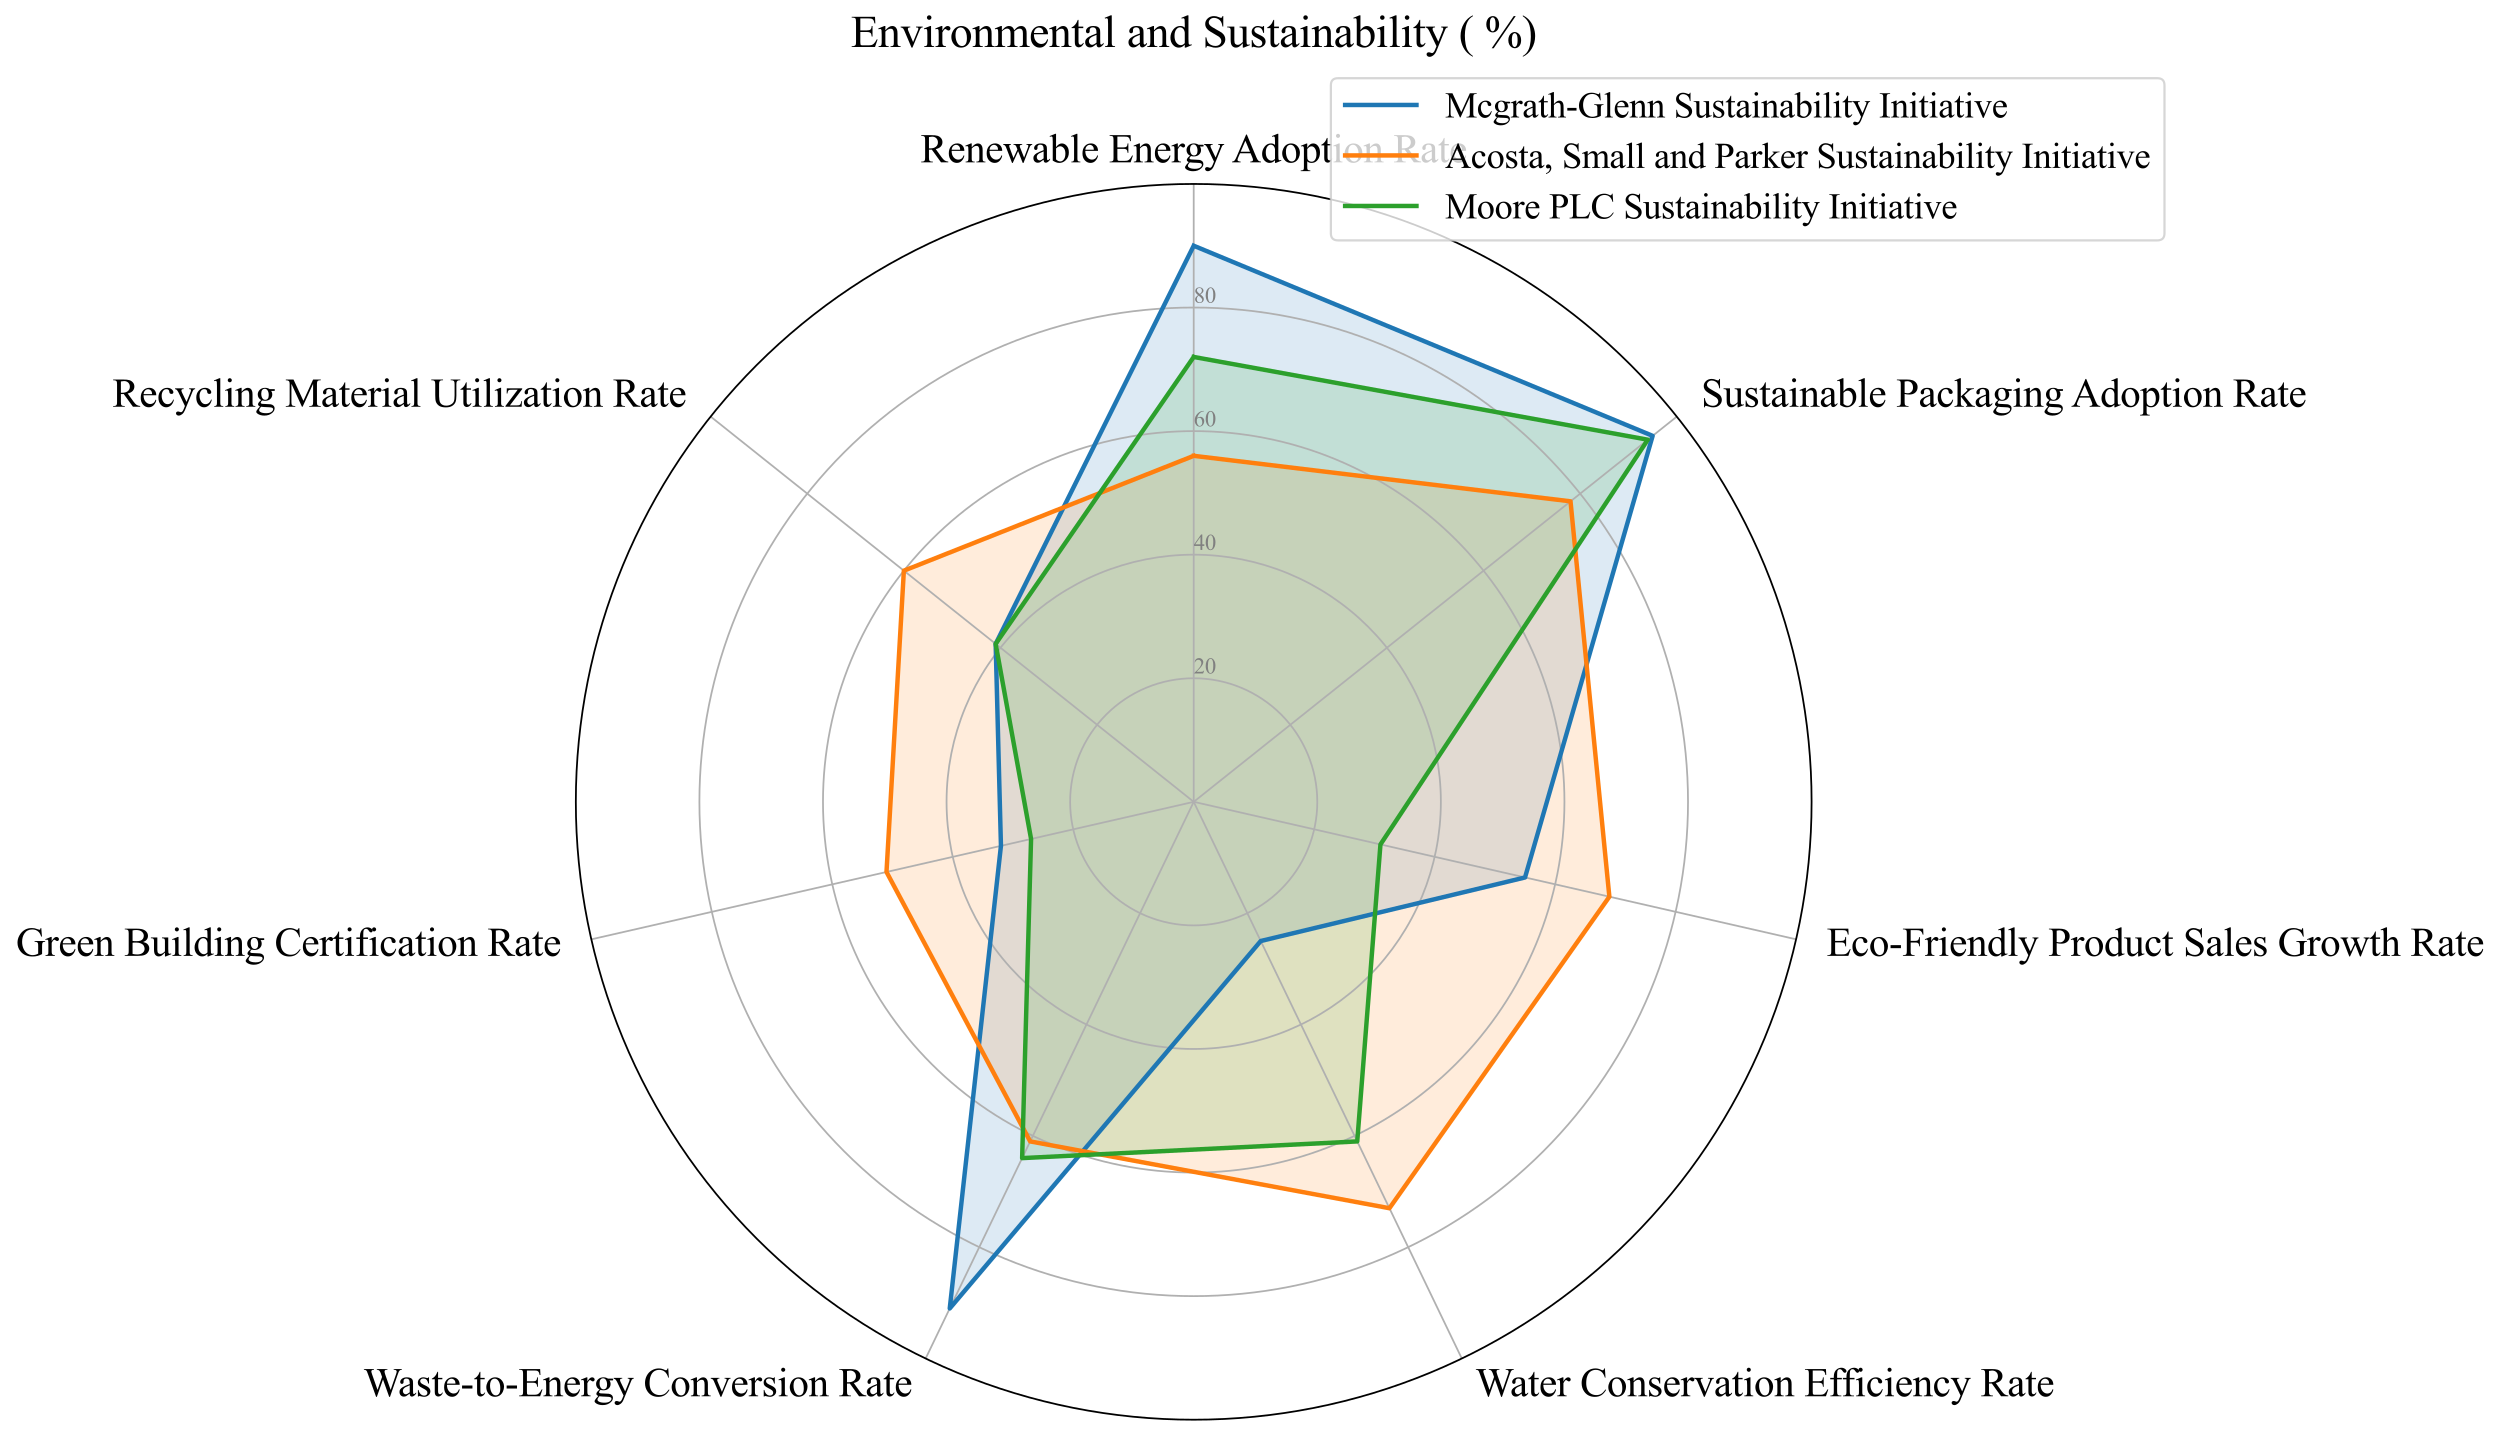 <?xml version="1.0" encoding="utf-8" standalone="no"?>
<!DOCTYPE svg PUBLIC "-//W3C//DTD SVG 1.1//EN"
  "http://www.w3.org/Graphics/SVG/1.1/DTD/svg11.dtd">
<svg xmlns:xlink="http://www.w3.org/1999/xlink" width="1121.579pt" height="644.128pt" viewBox="0 0 1121.579 644.128" xmlns="http://www.w3.org/2000/svg" version="1.1">
 <defs>
  <style type="text/css">*{stroke-linejoin: round; stroke-linecap: butt}</style>
 </defs>
 <g id="figure_1">
  <g id="patch_1">
   <path d="M 0 644.128 
L 1121.579 644.128 
L 1121.579 0 
L 0 0 
z
" style="fill: #ffffff"/>
  </g>
  <g id="axes_1">
   <g id="patch_2">
    <path d="M 812.736 359.728 
C 812.736 323.326 805.566 287.278 791.636 253.648 
C 777.705 220.017 757.286 189.457 731.546 163.718 
C 705.806 137.978 675.247 117.558 641.616 103.628 
C 607.985 89.698 571.938 82.528 535.536 82.528 
C 499.135 82.528 463.087 89.698 429.456 103.628 
C 395.826 117.558 365.266 137.978 339.526 163.718 
C 313.786 189.457 293.367 220.017 279.437 253.648 
C 265.507 287.278 258.336 323.326 258.336 359.728 
C 258.336 396.129 265.507 432.177 279.437 465.807 
C 293.367 499.438 313.786 529.998 339.526 555.737 
C 365.266 581.477 395.826 601.897 429.456 615.827 
C 463.087 629.757 499.135 636.928 535.536 636.928 
C 571.938 636.928 607.985 629.757 641.616 615.827 
C 675.247 601.897 705.806 581.477 731.546 555.737 
C 757.286 529.998 777.705 499.438 791.636 465.807 
C 805.566 432.177 812.736 396.129 812.736 359.728 
M 535.536 359.728 
C 535.536 359.728 535.536 359.728 535.536 359.728 
C 535.536 359.728 535.536 359.728 535.536 359.728 
C 535.536 359.728 535.536 359.728 535.536 359.728 
C 535.536 359.728 535.536 359.728 535.536 359.728 
C 535.536 359.728 535.536 359.728 535.536 359.728 
C 535.536 359.728 535.536 359.728 535.536 359.728 
C 535.536 359.728 535.536 359.728 535.536 359.728 
C 535.536 359.728 535.536 359.728 535.536 359.728 
C 535.536 359.728 535.536 359.728 535.536 359.728 
C 535.536 359.728 535.536 359.728 535.536 359.728 
C 535.536 359.728 535.536 359.728 535.536 359.728 
C 535.536 359.728 535.536 359.728 535.536 359.728 
C 535.536 359.728 535.536 359.728 535.536 359.728 
C 535.536 359.728 535.536 359.728 535.536 359.728 
C 535.536 359.728 535.536 359.728 535.536 359.728 
C 535.536 359.728 535.536 359.728 535.536 359.728 
z
" style="fill: #ffffff"/>
   </g>
   <g id="patch_3">
    <path d="M 535.536 110.248 
L 741.424 195.538 
L 684.174 393.653 
L 565.604 422.165 
L 426.088 586.999 
L 449.056 379.466 
L 446.679 288.867 
z
" clip-path="url(#p7b553a3e7c)" style="fill: #1f77b4; opacity: 0.15; stroke: #1f77b4; stroke-linejoin: miter"/>
   </g>
   <g id="patch_4">
    <path d="M 535.536 204.495 
L 704.581 224.919 
L 722.009 402.289 
L 623.335 542.044 
L 462.17 512.074 
L 397.709 391.186 
L 405.502 256.029 
z
" clip-path="url(#p7b553a3e7c)" style="fill: #ff7f0e; opacity: 0.15; stroke: #ff7f0e; stroke-linejoin: miter"/>
   </g>
   <g id="patch_5">
    <path d="M 535.536 160.143 
L 739.256 197.266 
L 619.314 378.849 
L 608.902 512.074 
L 458.562 519.567 
L 462.569 376.382 
L 446.679 288.867 
z
" clip-path="url(#p7b553a3e7c)" style="fill: #2ca02c; opacity: 0.15; stroke: #2ca02c; stroke-linejoin: miter"/>
   </g>
   <g id="matplotlib.axis_1">
    <g id="xtick_1">
     <g id="line2d_1">
      <path d="M 535.536 359.728 
L 535.536 82.528 
" clip-path="url(#p7b553a3e7c)" style="fill: none; stroke: #b0b0b0; stroke-width: 0.8; stroke-linecap: square"/>
     </g>
     <g id="text_1">
      <!-- Renewable Energy Adoption Rate -->
      <g transform="translate(412.972 72.835) scale(0.18 -0.18)">
       <defs>
        <path id="TimesNewRomanPSMT-52" d="M 4325 0 
L 3194 0 
L 1759 1981 
Q 1600 1975 1500 1975 
Q 1459 1975 1412 1976 
Q 1366 1978 1316 1981 
L 1316 750 
Q 1316 350 1403 253 
Q 1522 116 1759 116 
L 1925 116 
L 1925 0 
L 109 0 
L 109 116 
L 269 116 
Q 538 116 653 291 
Q 719 388 719 750 
L 719 3488 
Q 719 3888 631 3984 
Q 509 4122 269 4122 
L 109 4122 
L 109 4238 
L 1653 4238 
Q 2328 4238 2648 4139 
Q 2969 4041 3192 3777 
Q 3416 3513 3416 3147 
Q 3416 2756 3161 2468 
Q 2906 2181 2372 2063 
L 3247 847 
Q 3547 428 3762 290 
Q 3978 153 4325 116 
L 4325 0 
z
M 1316 2178 
Q 1375 2178 1419 2176 
Q 1463 2175 1491 2175 
Q 2097 2175 2405 2437 
Q 2713 2700 2713 3106 
Q 2713 3503 2464 3751 
Q 2216 4000 1806 4000 
Q 1625 4000 1316 3941 
L 1316 2178 
z
" transform="scale(0.016)"/>
        <path id="TimesNewRomanPSMT-65" d="M 681 1784 
Q 678 1147 991 784 
Q 1303 422 1725 422 
Q 2006 422 2214 576 
Q 2422 731 2563 1106 
L 2659 1044 
Q 2594 616 2278 264 
Q 1963 -88 1488 -88 
Q 972 -88 605 314 
Q 238 716 238 1394 
Q 238 2128 614 2539 
Q 991 2950 1559 2950 
Q 2041 2950 2350 2633 
Q 2659 2316 2659 1784 
L 681 1784 
z
M 681 1966 
L 2006 1966 
Q 1991 2241 1941 2353 
Q 1863 2528 1708 2628 
Q 1553 2728 1384 2728 
Q 1125 2728 920 2526 
Q 716 2325 681 1966 
z
" transform="scale(0.016)"/>
        <path id="TimesNewRomanPSMT-6e" d="M 1034 2341 
Q 1538 2947 1994 2947 
Q 2228 2947 2397 2830 
Q 2566 2713 2666 2444 
Q 2734 2256 2734 1869 
L 2734 647 
Q 2734 375 2778 278 
Q 2813 200 2889 156 
Q 2966 113 3172 113 
L 3172 0 
L 1756 0 
L 1756 113 
L 1816 113 
Q 2016 113 2095 173 
Q 2175 234 2206 353 
Q 2219 400 2219 647 
L 2219 1819 
Q 2219 2209 2117 2386 
Q 2016 2563 1775 2563 
Q 1403 2563 1034 2156 
L 1034 647 
Q 1034 356 1069 288 
Q 1113 197 1189 155 
Q 1266 113 1500 113 
L 1500 0 
L 84 0 
L 84 113 
L 147 113 
Q 366 113 442 223 
Q 519 334 519 647 
L 519 1709 
Q 519 2225 495 2337 
Q 472 2450 423 2490 
Q 375 2531 294 2531 
Q 206 2531 84 2484 
L 38 2597 
L 900 2947 
L 1034 2947 
L 1034 2341 
z
" transform="scale(0.016)"/>
        <path id="TimesNewRomanPSMT-77" d="M 41 2863 
L 1241 2863 
L 1241 2747 
Q 1075 2734 1023 2687 
Q 972 2641 972 2553 
Q 972 2456 1025 2319 
L 1638 672 
L 2253 2013 
L 2091 2434 
Q 2016 2622 1894 2694 
Q 1825 2738 1638 2747 
L 1638 2863 
L 3000 2863 
L 3000 2747 
Q 2775 2738 2681 2666 
Q 2619 2616 2619 2506 
Q 2619 2444 2644 2378 
L 3294 734 
L 3897 2319 
Q 3959 2488 3959 2588 
Q 3959 2647 3898 2694 
Q 3838 2741 3659 2747 
L 3659 2863 
L 4563 2863 
L 4563 2747 
Q 4291 2706 4163 2378 
L 3206 -88 
L 3078 -88 
L 2363 1741 
L 1528 -88 
L 1413 -88 
L 494 2319 
Q 403 2547 315 2626 
Q 228 2706 41 2747 
L 41 2863 
z
" transform="scale(0.016)"/>
        <path id="TimesNewRomanPSMT-61" d="M 1822 413 
Q 1381 72 1269 19 
Q 1100 -59 909 -59 
Q 613 -59 420 144 
Q 228 347 228 678 
Q 228 888 322 1041 
Q 450 1253 767 1440 
Q 1084 1628 1822 1897 
L 1822 2009 
Q 1822 2438 1686 2597 
Q 1550 2756 1291 2756 
Q 1094 2756 978 2650 
Q 859 2544 859 2406 
L 866 2225 
Q 866 2081 792 2003 
Q 719 1925 600 1925 
Q 484 1925 411 2006 
Q 338 2088 338 2228 
Q 338 2497 613 2722 
Q 888 2947 1384 2947 
Q 1766 2947 2009 2819 
Q 2194 2722 2281 2516 
Q 2338 2381 2338 1966 
L 2338 994 
Q 2338 584 2353 492 
Q 2369 400 2405 369 
Q 2441 338 2488 338 
Q 2538 338 2575 359 
Q 2641 400 2828 588 
L 2828 413 
Q 2478 -56 2159 -56 
Q 2006 -56 1915 50 
Q 1825 156 1822 413 
z
M 1822 616 
L 1822 1706 
Q 1350 1519 1213 1441 
Q 966 1303 859 1153 
Q 753 1003 753 825 
Q 753 600 887 451 
Q 1022 303 1197 303 
Q 1434 303 1822 616 
z
" transform="scale(0.016)"/>
        <path id="TimesNewRomanPSMT-62" d="M 984 2369 
Q 1400 2947 1881 2947 
Q 2322 2947 2650 2570 
Q 2978 2194 2978 1541 
Q 2978 778 2472 313 
Q 2038 -88 1503 -88 
Q 1253 -88 995 3 
Q 738 94 469 275 
L 469 3241 
Q 469 3728 445 3840 
Q 422 3953 372 3993 
Q 322 4034 247 4034 
Q 159 4034 28 3984 
L -16 4094 
L 844 4444 
L 984 4444 
L 984 2369 
z
M 984 2169 
L 984 456 
Q 1144 300 1314 220 
Q 1484 141 1663 141 
Q 1947 141 2192 453 
Q 2438 766 2438 1363 
Q 2438 1913 2192 2208 
Q 1947 2503 1634 2503 
Q 1469 2503 1303 2419 
Q 1178 2356 984 2169 
z
" transform="scale(0.016)"/>
        <path id="TimesNewRomanPSMT-6c" d="M 1184 4444 
L 1184 647 
Q 1184 378 1223 290 
Q 1263 203 1344 158 
Q 1425 113 1647 113 
L 1647 0 
L 244 0 
L 244 113 
Q 441 113 512 153 
Q 584 194 625 287 
Q 666 381 666 647 
L 666 3247 
Q 666 3731 644 3842 
Q 622 3953 573 3993 
Q 525 4034 450 4034 
Q 369 4034 244 3984 
L 191 4094 
L 1044 4444 
L 1184 4444 
z
" transform="scale(0.016)"/>
        <path id="TimesNewRomanPSMT-20" transform="scale(0.016)"/>
        <path id="TimesNewRomanPSMT-45" d="M 1338 4006 
L 1338 2331 
L 2269 2331 
Q 2631 2331 2753 2441 
Q 2916 2584 2934 2947 
L 3050 2947 
L 3050 1472 
L 2934 1472 
Q 2891 1781 2847 1869 
Q 2791 1978 2662 2040 
Q 2534 2103 2269 2103 
L 1338 2103 
L 1338 706 
Q 1338 425 1363 364 
Q 1388 303 1450 267 
Q 1513 231 1688 231 
L 2406 231 
Q 2766 231 2928 281 
Q 3091 331 3241 478 
Q 3434 672 3638 1063 
L 3763 1063 
L 3397 0 
L 131 0 
L 131 116 
L 281 116 
Q 431 116 566 188 
Q 666 238 702 338 
Q 738 438 738 747 
L 738 3500 
Q 738 3903 656 3997 
Q 544 4122 281 4122 
L 131 4122 
L 131 4238 
L 3397 4238 
L 3444 3309 
L 3322 3309 
Q 3256 3644 3176 3769 
Q 3097 3894 2941 3959 
Q 2816 4006 2500 4006 
L 1338 4006 
z
" transform="scale(0.016)"/>
        <path id="TimesNewRomanPSMT-72" d="M 1038 2947 
L 1038 2303 
Q 1397 2947 1775 2947 
Q 1947 2947 2059 2842 
Q 2172 2738 2172 2600 
Q 2172 2478 2090 2393 
Q 2009 2309 1897 2309 
Q 1788 2309 1652 2417 
Q 1516 2525 1450 2525 
Q 1394 2525 1328 2463 
Q 1188 2334 1038 2041 
L 1038 669 
Q 1038 431 1097 309 
Q 1138 225 1241 169 
Q 1344 113 1538 113 
L 1538 0 
L 72 0 
L 72 113 
Q 291 113 397 181 
Q 475 231 506 341 
Q 522 394 522 644 
L 522 1753 
Q 522 2253 501 2348 
Q 481 2444 426 2487 
Q 372 2531 291 2531 
Q 194 2531 72 2484 
L 41 2597 
L 906 2947 
L 1038 2947 
z
" transform="scale(0.016)"/>
        <path id="TimesNewRomanPSMT-67" d="M 966 1044 
Q 703 1172 562 1401 
Q 422 1631 422 1909 
Q 422 2334 742 2640 
Q 1063 2947 1563 2947 
Q 1972 2947 2272 2747 
L 2878 2747 
Q 3013 2747 3034 2739 
Q 3056 2731 3066 2713 
Q 3084 2684 3084 2613 
Q 3084 2531 3069 2500 
Q 3059 2484 3036 2475 
Q 3013 2466 2878 2466 
L 2506 2466 
Q 2681 2241 2681 1891 
Q 2681 1491 2375 1206 
Q 2069 922 1553 922 
Q 1341 922 1119 984 
Q 981 866 932 777 
Q 884 688 884 625 
Q 884 572 936 522 
Q 988 472 1138 450 
Q 1225 438 1575 428 
Q 2219 413 2409 384 
Q 2700 344 2873 169 
Q 3047 -6 3047 -263 
Q 3047 -616 2716 -925 
Q 2228 -1381 1444 -1381 
Q 841 -1381 425 -1109 
Q 191 -953 191 -784 
Q 191 -709 225 -634 
Q 278 -519 444 -313 
Q 466 -284 763 25 
Q 600 122 533 198 
Q 466 275 466 372 
Q 466 481 555 628 
Q 644 775 966 1044 
z
M 1509 2797 
Q 1278 2797 1122 2612 
Q 966 2428 966 2047 
Q 966 1553 1178 1281 
Q 1341 1075 1591 1075 
Q 1828 1075 1981 1253 
Q 2134 1431 2134 1813 
Q 2134 2309 1919 2591 
Q 1759 2797 1509 2797 
z
M 934 0 
Q 788 -159 713 -296 
Q 638 -434 638 -550 
Q 638 -700 819 -813 
Q 1131 -1006 1722 -1006 
Q 2284 -1006 2551 -807 
Q 2819 -609 2819 -384 
Q 2819 -222 2659 -153 
Q 2497 -84 2016 -72 
Q 1313 -53 934 0 
z
" transform="scale(0.016)"/>
        <path id="TimesNewRomanPSMT-79" d="M 38 2863 
L 1372 2863 
L 1372 2747 
L 1306 2747 
Q 1166 2747 1095 2686 
Q 1025 2625 1025 2534 
Q 1025 2413 1128 2197 
L 1825 753 
L 2466 2334 
Q 2519 2463 2519 2588 
Q 2519 2644 2497 2672 
Q 2472 2706 2419 2726 
Q 2366 2747 2231 2747 
L 2231 2863 
L 3163 2863 
L 3163 2747 
Q 3047 2734 2984 2696 
Q 2922 2659 2847 2556 
Q 2819 2513 2741 2316 
L 1575 -541 
Q 1406 -956 1132 -1168 
Q 859 -1381 606 -1381 
Q 422 -1381 303 -1275 
Q 184 -1169 184 -1031 
Q 184 -900 270 -820 
Q 356 -741 506 -741 
Q 609 -741 788 -809 
Q 913 -856 944 -856 
Q 1038 -856 1148 -759 
Q 1259 -663 1372 -384 
L 1575 113 
L 547 2272 
Q 500 2369 397 2513 
Q 319 2622 269 2659 
Q 197 2709 38 2747 
L 38 2863 
z
" transform="scale(0.016)"/>
        <path id="TimesNewRomanPSMT-41" d="M 2928 1419 
L 1288 1419 
L 1000 750 
Q 894 503 894 381 
Q 894 284 986 211 
Q 1078 138 1384 116 
L 1384 0 
L 50 0 
L 50 116 
Q 316 163 394 238 
Q 553 388 747 847 
L 2238 4334 
L 2347 4334 
L 3822 809 
Q 4000 384 4145 257 
Q 4291 131 4550 116 
L 4550 0 
L 2878 0 
L 2878 116 
Q 3131 128 3220 200 
Q 3309 272 3309 375 
Q 3309 513 3184 809 
L 2928 1419 
z
M 2841 1650 
L 2122 3363 
L 1384 1650 
L 2841 1650 
z
" transform="scale(0.016)"/>
        <path id="TimesNewRomanPSMT-64" d="M 2222 322 
Q 2013 103 1813 7 
Q 1613 -88 1381 -88 
Q 913 -88 563 304 
Q 213 697 213 1313 
Q 213 1928 600 2439 
Q 988 2950 1597 2950 
Q 1975 2950 2222 2709 
L 2222 3238 
Q 2222 3728 2198 3840 
Q 2175 3953 2125 3993 
Q 2075 4034 2000 4034 
Q 1919 4034 1784 3984 
L 1744 4094 
L 2597 4444 
L 2738 4444 
L 2738 1134 
Q 2738 631 2761 520 
Q 2784 409 2836 365 
Q 2888 322 2956 322 
Q 3041 322 3181 375 
L 3216 266 
L 2366 -88 
L 2222 -88 
L 2222 322 
z
M 2222 541 
L 2222 2016 
Q 2203 2228 2109 2403 
Q 2016 2578 1861 2667 
Q 1706 2756 1559 2756 
Q 1284 2756 1069 2509 
Q 784 2184 784 1559 
Q 784 928 1059 592 
Q 1334 256 1672 256 
Q 1956 256 2222 541 
z
" transform="scale(0.016)"/>
        <path id="TimesNewRomanPSMT-6f" d="M 1600 2947 
Q 2250 2947 2644 2453 
Q 2978 2031 2978 1484 
Q 2978 1100 2793 706 
Q 2609 313 2286 112 
Q 1963 -88 1566 -88 
Q 919 -88 538 428 
Q 216 863 216 1403 
Q 216 1797 411 2186 
Q 606 2575 925 2761 
Q 1244 2947 1600 2947 
z
M 1503 2744 
Q 1338 2744 1170 2645 
Q 1003 2547 900 2300 
Q 797 2053 797 1666 
Q 797 1041 1045 587 
Q 1294 134 1700 134 
Q 2003 134 2200 384 
Q 2397 634 2397 1244 
Q 2397 2006 2069 2444 
Q 1847 2744 1503 2744 
z
" transform="scale(0.016)"/>
        <path id="TimesNewRomanPSMT-70" d="M -6 2578 
L 875 2934 
L 994 2934 
L 994 2266 
Q 1216 2644 1439 2795 
Q 1663 2947 1909 2947 
Q 2341 2947 2628 2609 
Q 2981 2197 2981 1534 
Q 2981 794 2556 309 
Q 2206 -88 1675 -88 
Q 1444 -88 1275 -22 
Q 1150 25 994 166 
L 994 -706 
Q 994 -1000 1030 -1079 
Q 1066 -1159 1155 -1206 
Q 1244 -1253 1478 -1253 
L 1478 -1369 
L -22 -1369 
L -22 -1253 
L 56 -1253 
Q 228 -1256 350 -1188 
Q 409 -1153 442 -1076 
Q 475 -1000 475 -688 
L 475 2019 
Q 475 2297 450 2372 
Q 425 2447 370 2484 
Q 316 2522 222 2522 
Q 147 2522 31 2478 
L -6 2578 
z
M 994 2081 
L 994 1013 
Q 994 666 1022 556 
Q 1066 375 1236 237 
Q 1406 100 1666 100 
Q 1978 100 2172 344 
Q 2425 663 2425 1241 
Q 2425 1897 2138 2250 
Q 1938 2494 1663 2494 
Q 1513 2494 1366 2419 
Q 1253 2363 994 2081 
z
" transform="scale(0.016)"/>
        <path id="TimesNewRomanPSMT-74" d="M 1031 3803 
L 1031 2863 
L 1700 2863 
L 1700 2644 
L 1031 2644 
L 1031 788 
Q 1031 509 1111 412 
Q 1191 316 1316 316 
Q 1419 316 1516 380 
Q 1613 444 1666 569 
L 1788 569 
Q 1678 263 1478 108 
Q 1278 -47 1066 -47 
Q 922 -47 784 33 
Q 647 113 581 261 
Q 516 409 516 719 
L 516 2644 
L 63 2644 
L 63 2747 
Q 234 2816 414 2980 
Q 594 3144 734 3369 
Q 806 3488 934 3803 
L 1031 3803 
z
" transform="scale(0.016)"/>
        <path id="TimesNewRomanPSMT-69" d="M 928 4444 
Q 1059 4444 1151 4351 
Q 1244 4259 1244 4128 
Q 1244 3997 1151 3903 
Q 1059 3809 928 3809 
Q 797 3809 703 3903 
Q 609 3997 609 4128 
Q 609 4259 701 4351 
Q 794 4444 928 4444 
z
M 1188 2947 
L 1188 647 
Q 1188 378 1227 289 
Q 1266 200 1342 156 
Q 1419 113 1622 113 
L 1622 0 
L 231 0 
L 231 113 
Q 441 113 512 153 
Q 584 194 626 287 
Q 669 381 669 647 
L 669 1750 
Q 669 2216 641 2353 
Q 619 2453 572 2492 
Q 525 2531 444 2531 
Q 356 2531 231 2484 
L 188 2597 
L 1050 2947 
L 1188 2947 
z
" transform="scale(0.016)"/>
       </defs>
       <use xlink:href="#TimesNewRomanPSMT-52"/>
       <use xlink:href="#TimesNewRomanPSMT-65" transform="translate(66.699 0)"/>
       <use xlink:href="#TimesNewRomanPSMT-6e" transform="translate(111.084 0)"/>
       <use xlink:href="#TimesNewRomanPSMT-65" transform="translate(161.084 0)"/>
       <use xlink:href="#TimesNewRomanPSMT-77" transform="translate(205.469 0)"/>
       <use xlink:href="#TimesNewRomanPSMT-61" transform="translate(277.686 0)"/>
       <use xlink:href="#TimesNewRomanPSMT-62" transform="translate(322.07 0)"/>
       <use xlink:href="#TimesNewRomanPSMT-6c" transform="translate(372.07 0)"/>
       <use xlink:href="#TimesNewRomanPSMT-65" transform="translate(399.854 0)"/>
       <use xlink:href="#TimesNewRomanPSMT-20" transform="translate(444.238 0)"/>
       <use xlink:href="#TimesNewRomanPSMT-45" transform="translate(469.238 0)"/>
       <use xlink:href="#TimesNewRomanPSMT-6e" transform="translate(530.322 0)"/>
       <use xlink:href="#TimesNewRomanPSMT-65" transform="translate(580.322 0)"/>
       <use xlink:href="#TimesNewRomanPSMT-72" transform="translate(624.707 0)"/>
       <use xlink:href="#TimesNewRomanPSMT-67" transform="translate(656.258 0)"/>
       <use xlink:href="#TimesNewRomanPSMT-79" transform="translate(706.258 0)"/>
       <use xlink:href="#TimesNewRomanPSMT-20" transform="translate(756.258 0)"/>
       <use xlink:href="#TimesNewRomanPSMT-41" transform="translate(775.758 0)"/>
       <use xlink:href="#TimesNewRomanPSMT-64" transform="translate(847.975 0)"/>
       <use xlink:href="#TimesNewRomanPSMT-6f" transform="translate(897.975 0)"/>
       <use xlink:href="#TimesNewRomanPSMT-70" transform="translate(947.975 0)"/>
       <use xlink:href="#TimesNewRomanPSMT-74" transform="translate(997.975 0)"/>
       <use xlink:href="#TimesNewRomanPSMT-69" transform="translate(1025.758 0)"/>
       <use xlink:href="#TimesNewRomanPSMT-6f" transform="translate(1053.541 0)"/>
       <use xlink:href="#TimesNewRomanPSMT-6e" transform="translate(1103.541 0)"/>
       <use xlink:href="#TimesNewRomanPSMT-20" transform="translate(1153.541 0)"/>
       <use xlink:href="#TimesNewRomanPSMT-52" transform="translate(1178.541 0)"/>
       <use xlink:href="#TimesNewRomanPSMT-61" transform="translate(1245.24 0)"/>
       <use xlink:href="#TimesNewRomanPSMT-74" transform="translate(1289.625 0)"/>
       <use xlink:href="#TimesNewRomanPSMT-65" transform="translate(1317.408 0)"/>
      </g>
     </g>
    </g>
    <g id="xtick_2">
     <g id="line2d_2">
      <path d="M 535.536 359.728 
L 752.26 186.896 
" clip-path="url(#p7b553a3e7c)" style="fill: none; stroke: #b0b0b0; stroke-width: 0.8; stroke-linecap: square"/>
     </g>
     <g id="text_2">
      <!-- Sustainable Packaging Adoption Rate -->
      <g transform="translate(763.206 182.475) scale(0.18 -0.18)">
       <defs>
        <path id="TimesNewRomanPSMT-53" d="M 2934 4334 
L 2934 2869 
L 2819 2869 
Q 2763 3291 2617 3541 
Q 2472 3791 2203 3937 
Q 1934 4084 1647 4084 
Q 1322 4084 1109 3886 
Q 897 3688 897 3434 
Q 897 3241 1031 3081 
Q 1225 2847 1953 2456 
Q 2547 2138 2764 1967 
Q 2981 1797 3098 1565 
Q 3216 1334 3216 1081 
Q 3216 600 2842 251 
Q 2469 -97 1881 -97 
Q 1697 -97 1534 -69 
Q 1438 -53 1133 45 
Q 828 144 747 144 
Q 669 144 623 97 
Q 578 50 556 -97 
L 441 -97 
L 441 1356 
L 556 1356 
Q 638 900 775 673 
Q 913 447 1195 297 
Q 1478 147 1816 147 
Q 2206 147 2432 353 
Q 2659 559 2659 841 
Q 2659 997 2573 1156 
Q 2488 1316 2306 1453 
Q 2184 1547 1640 1851 
Q 1097 2156 867 2337 
Q 638 2519 519 2737 
Q 400 2956 400 3219 
Q 400 3675 750 4004 
Q 1100 4334 1641 4334 
Q 1978 4334 2356 4169 
Q 2531 4091 2603 4091 
Q 2684 4091 2736 4139 
Q 2788 4188 2819 4334 
L 2934 4334 
z
" transform="scale(0.016)"/>
        <path id="TimesNewRomanPSMT-75" d="M 2709 2863 
L 2709 1128 
Q 2709 631 2732 520 
Q 2756 409 2807 365 
Q 2859 322 2928 322 
Q 3025 322 3147 375 
L 3191 266 
L 2334 -88 
L 2194 -88 
L 2194 519 
Q 1825 119 1631 15 
Q 1438 -88 1222 -88 
Q 981 -88 804 51 
Q 628 191 559 409 
Q 491 628 491 1028 
L 491 2306 
Q 491 2509 447 2587 
Q 403 2666 317 2708 
Q 231 2750 6 2747 
L 6 2863 
L 1009 2863 
L 1009 947 
Q 1009 547 1148 422 
Q 1288 297 1484 297 
Q 1619 297 1789 381 
Q 1959 466 2194 703 
L 2194 2325 
Q 2194 2569 2105 2655 
Q 2016 2741 1734 2747 
L 1734 2863 
L 2709 2863 
z
" transform="scale(0.016)"/>
        <path id="TimesNewRomanPSMT-73" d="M 2050 2947 
L 2050 1972 
L 1947 1972 
Q 1828 2431 1642 2597 
Q 1456 2763 1169 2763 
Q 950 2763 815 2647 
Q 681 2531 681 2391 
Q 681 2216 781 2091 
Q 878 1963 1175 1819 
L 1631 1597 
Q 2266 1288 2266 781 
Q 2266 391 1970 151 
Q 1675 -88 1309 -88 
Q 1047 -88 709 6 
Q 606 38 541 38 
Q 469 38 428 -44 
L 325 -44 
L 325 978 
L 428 978 
Q 516 541 762 319 
Q 1009 97 1316 97 
Q 1531 97 1667 223 
Q 1803 350 1803 528 
Q 1803 744 1651 891 
Q 1500 1038 1047 1263 
Q 594 1488 453 1669 
Q 313 1847 313 2119 
Q 313 2472 555 2709 
Q 797 2947 1181 2947 
Q 1350 2947 1591 2875 
Q 1750 2828 1803 2828 
Q 1853 2828 1881 2850 
Q 1909 2872 1947 2947 
L 2050 2947 
z
" transform="scale(0.016)"/>
        <path id="TimesNewRomanPSMT-50" d="M 1313 1984 
L 1313 750 
Q 1313 350 1400 253 
Q 1519 116 1759 116 
L 1922 116 
L 1922 0 
L 106 0 
L 106 116 
L 266 116 
Q 534 116 650 291 
Q 713 388 713 750 
L 713 3488 
Q 713 3888 628 3984 
Q 506 4122 266 4122 
L 106 4122 
L 106 4238 
L 1659 4238 
Q 2228 4238 2556 4120 
Q 2884 4003 3109 3725 
Q 3334 3447 3334 3066 
Q 3334 2547 2992 2222 
Q 2650 1897 2025 1897 
Q 1872 1897 1694 1919 
Q 1516 1941 1313 1984 
z
M 1313 2163 
Q 1478 2131 1606 2115 
Q 1734 2100 1825 2100 
Q 2150 2100 2386 2351 
Q 2622 2603 2622 3003 
Q 2622 3278 2509 3514 
Q 2397 3750 2190 3867 
Q 1984 3984 1722 3984 
Q 1563 3984 1313 3925 
L 1313 2163 
z
" transform="scale(0.016)"/>
        <path id="TimesNewRomanPSMT-63" d="M 2631 1088 
Q 2516 522 2178 217 
Q 1841 -88 1431 -88 
Q 944 -88 581 321 
Q 219 731 219 1428 
Q 219 2103 620 2525 
Q 1022 2947 1584 2947 
Q 2006 2947 2278 2723 
Q 2550 2500 2550 2259 
Q 2550 2141 2473 2067 
Q 2397 1994 2259 1994 
Q 2075 1994 1981 2113 
Q 1928 2178 1911 2362 
Q 1894 2547 1784 2644 
Q 1675 2738 1481 2738 
Q 1169 2738 978 2506 
Q 725 2200 725 1697 
Q 725 1184 976 792 
Q 1228 400 1656 400 
Q 1963 400 2206 609 
Q 2378 753 2541 1131 
L 2631 1088 
z
" transform="scale(0.016)"/>
        <path id="TimesNewRomanPSMT-6b" d="M 1047 4444 
L 1047 1597 
L 1775 2259 
Q 2006 2472 2044 2528 
Q 2069 2566 2069 2603 
Q 2069 2666 2017 2711 
Q 1966 2756 1847 2763 
L 1847 2863 
L 3091 2863 
L 3091 2763 
Q 2834 2756 2664 2684 
Q 2494 2613 2291 2428 
L 1556 1750 
L 2291 822 
Q 2597 438 2703 334 
Q 2853 188 2966 144 
Q 3044 113 3238 113 
L 3238 0 
L 1847 0 
L 1847 113 
Q 1966 116 2008 148 
Q 2050 181 2050 241 
Q 2050 313 1925 472 
L 1047 1594 
L 1047 644 
Q 1047 366 1086 278 
Q 1125 191 1197 153 
Q 1269 116 1509 113 
L 1509 0 
L 53 0 
L 53 113 
Q 272 113 381 166 
Q 447 200 481 272 
Q 528 375 528 628 
L 528 3234 
Q 528 3731 506 3842 
Q 484 3953 434 3995 
Q 384 4038 303 4038 
Q 238 4038 106 3984 
L 53 4094 
L 903 4444 
L 1047 4444 
z
" transform="scale(0.016)"/>
       </defs>
       <use xlink:href="#TimesNewRomanPSMT-53"/>
       <use xlink:href="#TimesNewRomanPSMT-75" transform="translate(55.615 0)"/>
       <use xlink:href="#TimesNewRomanPSMT-73" transform="translate(105.615 0)"/>
       <use xlink:href="#TimesNewRomanPSMT-74" transform="translate(144.531 0)"/>
       <use xlink:href="#TimesNewRomanPSMT-61" transform="translate(172.314 0)"/>
       <use xlink:href="#TimesNewRomanPSMT-69" transform="translate(216.699 0)"/>
       <use xlink:href="#TimesNewRomanPSMT-6e" transform="translate(244.482 0)"/>
       <use xlink:href="#TimesNewRomanPSMT-61" transform="translate(294.482 0)"/>
       <use xlink:href="#TimesNewRomanPSMT-62" transform="translate(338.867 0)"/>
       <use xlink:href="#TimesNewRomanPSMT-6c" transform="translate(388.867 0)"/>
       <use xlink:href="#TimesNewRomanPSMT-65" transform="translate(416.65 0)"/>
       <use xlink:href="#TimesNewRomanPSMT-20" transform="translate(461.035 0)"/>
       <use xlink:href="#TimesNewRomanPSMT-50" transform="translate(486.035 0)"/>
       <use xlink:href="#TimesNewRomanPSMT-61" transform="translate(541.65 0)"/>
       <use xlink:href="#TimesNewRomanPSMT-63" transform="translate(586.035 0)"/>
       <use xlink:href="#TimesNewRomanPSMT-6b" transform="translate(630.42 0)"/>
       <use xlink:href="#TimesNewRomanPSMT-61" transform="translate(680.42 0)"/>
       <use xlink:href="#TimesNewRomanPSMT-67" transform="translate(724.805 0)"/>
       <use xlink:href="#TimesNewRomanPSMT-69" transform="translate(774.805 0)"/>
       <use xlink:href="#TimesNewRomanPSMT-6e" transform="translate(802.588 0)"/>
       <use xlink:href="#TimesNewRomanPSMT-67" transform="translate(852.588 0)"/>
       <use xlink:href="#TimesNewRomanPSMT-20" transform="translate(902.588 0)"/>
       <use xlink:href="#TimesNewRomanPSMT-41" transform="translate(922.088 0)"/>
       <use xlink:href="#TimesNewRomanPSMT-64" transform="translate(994.305 0)"/>
       <use xlink:href="#TimesNewRomanPSMT-6f" transform="translate(1044.305 0)"/>
       <use xlink:href="#TimesNewRomanPSMT-70" transform="translate(1094.305 0)"/>
       <use xlink:href="#TimesNewRomanPSMT-74" transform="translate(1144.305 0)"/>
       <use xlink:href="#TimesNewRomanPSMT-69" transform="translate(1172.088 0)"/>
       <use xlink:href="#TimesNewRomanPSMT-6f" transform="translate(1199.871 0)"/>
       <use xlink:href="#TimesNewRomanPSMT-6e" transform="translate(1249.871 0)"/>
       <use xlink:href="#TimesNewRomanPSMT-20" transform="translate(1299.871 0)"/>
       <use xlink:href="#TimesNewRomanPSMT-52" transform="translate(1324.871 0)"/>
       <use xlink:href="#TimesNewRomanPSMT-61" transform="translate(1391.57 0)"/>
       <use xlink:href="#TimesNewRomanPSMT-74" transform="translate(1435.955 0)"/>
       <use xlink:href="#TimesNewRomanPSMT-65" transform="translate(1463.738 0)"/>
      </g>
     </g>
    </g>
    <g id="xtick_3">
     <g id="line2d_3">
      <path d="M 535.536 359.728 
L 805.786 421.41 
" clip-path="url(#p7b553a3e7c)" style="fill: none; stroke: #b0b0b0; stroke-width: 0.8; stroke-linecap: square"/>
     </g>
     <g id="text_3">
      <!-- Eco-Friendly Product Sales Growth Rate -->
      <g transform="translate(819.435 428.833) scale(0.18 -0.18)">
       <defs>
        <path id="TimesNewRomanPSMT-2d" d="M 259 1672 
L 1875 1672 
L 1875 1200 
L 259 1200 
L 259 1672 
z
" transform="scale(0.016)"/>
        <path id="TimesNewRomanPSMT-46" d="M 1309 4006 
L 1309 2341 
L 2081 2341 
Q 2347 2341 2470 2458 
Q 2594 2575 2634 2922 
L 2750 2922 
L 2750 1488 
L 2634 1488 
Q 2631 1734 2570 1850 
Q 2509 1966 2401 2023 
Q 2294 2081 2081 2081 
L 1309 2081 
L 1309 750 
Q 1309 428 1350 325 
Q 1381 247 1481 191 
Q 1619 116 1769 116 
L 1922 116 
L 1922 0 
L 103 0 
L 103 116 
L 253 116 
Q 516 116 634 269 
Q 709 369 709 750 
L 709 3488 
Q 709 3809 669 3913 
Q 638 3991 541 4047 
Q 406 4122 253 4122 
L 103 4122 
L 103 4238 
L 3256 4238 
L 3297 3306 
L 3188 3306 
Q 3106 3603 2998 3742 
Q 2891 3881 2733 3943 
Q 2575 4006 2244 4006 
L 1309 4006 
z
" transform="scale(0.016)"/>
        <path id="TimesNewRomanPSMT-47" d="M 3928 4334 
L 4038 2997 
L 3928 2997 
Q 3763 3497 3500 3750 
Q 3122 4116 2528 4116 
Q 1719 4116 1297 3475 
Q 944 2934 944 2188 
Q 944 1581 1178 1081 
Q 1413 581 1792 348 
Q 2172 116 2572 116 
Q 2806 116 3025 175 
Q 3244 234 3447 350 
L 3447 1575 
Q 3447 1894 3398 1992 
Q 3350 2091 3248 2142 
Q 3147 2194 2891 2194 
L 2891 2313 
L 4531 2313 
L 4531 2194 
L 4453 2194 
Q 4209 2194 4119 2031 
Q 4056 1916 4056 1575 
L 4056 278 
Q 3697 84 3347 -6 
Q 2997 -97 2569 -97 
Q 1341 -97 703 691 
Q 225 1281 225 2053 
Q 225 2613 494 3125 
Q 813 3734 1369 4063 
Q 1834 4334 2469 4334 
Q 2700 4334 2889 4296 
Q 3078 4259 3425 4131 
Q 3600 4066 3659 4066 
Q 3719 4066 3761 4120 
Q 3803 4175 3813 4334 
L 3928 4334 
z
" transform="scale(0.016)"/>
        <path id="TimesNewRomanPSMT-68" d="M 1041 4444 
L 1041 2350 
Q 1388 2731 1591 2839 
Q 1794 2947 1997 2947 
Q 2241 2947 2416 2812 
Q 2591 2678 2675 2391 
Q 2734 2191 2734 1659 
L 2734 647 
Q 2734 375 2778 275 
Q 2809 200 2884 156 
Q 2959 113 3159 113 
L 3159 0 
L 1753 0 
L 1753 113 
L 1819 113 
Q 2019 113 2097 173 
Q 2175 234 2206 353 
Q 2216 403 2216 647 
L 2216 1659 
Q 2216 2128 2167 2275 
Q 2119 2422 2012 2495 
Q 1906 2569 1756 2569 
Q 1603 2569 1437 2487 
Q 1272 2406 1041 2159 
L 1041 647 
Q 1041 353 1073 281 
Q 1106 209 1195 161 
Q 1284 113 1503 113 
L 1503 0 
L 84 0 
L 84 113 
Q 275 113 384 172 
Q 447 203 484 290 
Q 522 378 522 647 
L 522 3238 
Q 522 3728 498 3840 
Q 475 3953 426 3993 
Q 378 4034 297 4034 
Q 231 4034 84 3984 
L 41 4094 
L 897 4444 
L 1041 4444 
z
" transform="scale(0.016)"/>
       </defs>
       <use xlink:href="#TimesNewRomanPSMT-45"/>
       <use xlink:href="#TimesNewRomanPSMT-63" transform="translate(61.084 0)"/>
       <use xlink:href="#TimesNewRomanPSMT-6f" transform="translate(105.469 0)"/>
       <use xlink:href="#TimesNewRomanPSMT-2d" transform="translate(155.469 0)"/>
       <use xlink:href="#TimesNewRomanPSMT-46" transform="translate(188.77 0)"/>
       <use xlink:href="#TimesNewRomanPSMT-72" transform="translate(244.385 0)"/>
       <use xlink:href="#TimesNewRomanPSMT-69" transform="translate(277.686 0)"/>
       <use xlink:href="#TimesNewRomanPSMT-65" transform="translate(305.469 0)"/>
       <use xlink:href="#TimesNewRomanPSMT-6e" transform="translate(349.854 0)"/>
       <use xlink:href="#TimesNewRomanPSMT-64" transform="translate(399.854 0)"/>
       <use xlink:href="#TimesNewRomanPSMT-6c" transform="translate(449.854 0)"/>
       <use xlink:href="#TimesNewRomanPSMT-79" transform="translate(477.637 0)"/>
       <use xlink:href="#TimesNewRomanPSMT-20" transform="translate(527.637 0)"/>
       <use xlink:href="#TimesNewRomanPSMT-50" transform="translate(552.637 0)"/>
       <use xlink:href="#TimesNewRomanPSMT-72" transform="translate(608.252 0)"/>
       <use xlink:href="#TimesNewRomanPSMT-6f" transform="translate(641.553 0)"/>
       <use xlink:href="#TimesNewRomanPSMT-64" transform="translate(691.553 0)"/>
       <use xlink:href="#TimesNewRomanPSMT-75" transform="translate(741.553 0)"/>
       <use xlink:href="#TimesNewRomanPSMT-63" transform="translate(791.553 0)"/>
       <use xlink:href="#TimesNewRomanPSMT-74" transform="translate(835.938 0)"/>
       <use xlink:href="#TimesNewRomanPSMT-20" transform="translate(863.721 0)"/>
       <use xlink:href="#TimesNewRomanPSMT-53" transform="translate(888.721 0)"/>
       <use xlink:href="#TimesNewRomanPSMT-61" transform="translate(944.336 0)"/>
       <use xlink:href="#TimesNewRomanPSMT-6c" transform="translate(988.721 0)"/>
       <use xlink:href="#TimesNewRomanPSMT-65" transform="translate(1016.504 0)"/>
       <use xlink:href="#TimesNewRomanPSMT-73" transform="translate(1060.889 0)"/>
       <use xlink:href="#TimesNewRomanPSMT-20" transform="translate(1099.805 0)"/>
       <use xlink:href="#TimesNewRomanPSMT-47" transform="translate(1124.805 0)"/>
       <use xlink:href="#TimesNewRomanPSMT-72" transform="translate(1197.021 0)"/>
       <use xlink:href="#TimesNewRomanPSMT-6f" transform="translate(1230.322 0)"/>
       <use xlink:href="#TimesNewRomanPSMT-77" transform="translate(1280.322 0)"/>
       <use xlink:href="#TimesNewRomanPSMT-74" transform="translate(1352.539 0)"/>
       <use xlink:href="#TimesNewRomanPSMT-68" transform="translate(1380.322 0)"/>
       <use xlink:href="#TimesNewRomanPSMT-20" transform="translate(1430.322 0)"/>
       <use xlink:href="#TimesNewRomanPSMT-52" transform="translate(1455.322 0)"/>
       <use xlink:href="#TimesNewRomanPSMT-61" transform="translate(1522.021 0)"/>
       <use xlink:href="#TimesNewRomanPSMT-74" transform="translate(1566.406 0)"/>
       <use xlink:href="#TimesNewRomanPSMT-65" transform="translate(1594.189 0)"/>
      </g>
     </g>
    </g>
    <g id="xtick_4">
     <g id="line2d_4">
      <path d="M 535.536 359.728 
L 655.809 609.476 
" clip-path="url(#p7b553a3e7c)" style="fill: none; stroke: #b0b0b0; stroke-width: 0.8; stroke-linecap: square"/>
     </g>
     <g id="text_4">
      <!-- Water Conservation Efficiency Rate -->
      <g transform="translate(661.883 626.397) scale(0.18 -0.18)">
       <defs>
        <path id="TimesNewRomanPSMT-57" d="M 5991 4238 
L 5991 4122 
Q 5825 4122 5722 4062 
Q 5619 4003 5525 3841 
Q 5463 3731 5328 3319 
L 4147 -97 
L 4022 -97 
L 3056 2613 
L 2097 -97 
L 1984 -97 
L 725 3422 
Q 584 3816 547 3888 
Q 484 4006 376 4064 
Q 269 4122 84 4122 
L 84 4238 
L 1653 4238 
L 1653 4122 
L 1578 4122 
Q 1413 4122 1325 4047 
Q 1238 3972 1238 3866 
Q 1238 3756 1375 3363 
L 2209 984 
L 2913 3006 
L 2788 3363 
L 2688 3647 
Q 2622 3803 2541 3922 
Q 2500 3981 2441 4022 
Q 2363 4078 2284 4103 
Q 2225 4122 2097 4122 
L 2097 4238 
L 3747 4238 
L 3747 4122 
L 3634 4122 
Q 3459 4122 3378 4047 
Q 3297 3972 3297 3844 
Q 3297 3684 3438 3288 
L 4250 984 
L 5056 3319 
Q 5194 3706 5194 3856 
Q 5194 3928 5148 3990 
Q 5103 4053 5034 4078 
Q 4916 4122 4725 4122 
L 4725 4238 
L 5991 4238 
z
" transform="scale(0.016)"/>
        <path id="TimesNewRomanPSMT-43" d="M 3853 4334 
L 3950 2894 
L 3853 2894 
Q 3659 3541 3300 3825 
Q 2941 4109 2438 4109 
Q 2016 4109 1675 3895 
Q 1334 3681 1139 3212 
Q 944 2744 944 2047 
Q 944 1472 1128 1050 
Q 1313 628 1683 403 
Q 2053 178 2528 178 
Q 2941 178 3256 354 
Q 3572 531 3950 1056 
L 4047 994 
Q 3728 428 3303 165 
Q 2878 -97 2294 -97 
Q 1241 -97 663 684 
Q 231 1266 231 2053 
Q 231 2688 515 3219 
Q 800 3750 1298 4042 
Q 1797 4334 2388 4334 
Q 2847 4334 3294 4109 
Q 3425 4041 3481 4041 
Q 3566 4041 3628 4100 
Q 3709 4184 3744 4334 
L 3853 4334 
z
" transform="scale(0.016)"/>
        <path id="TimesNewRomanPSMT-76" d="M 53 2863 
L 1400 2863 
L 1400 2747 
L 1313 2747 
Q 1191 2747 1127 2687 
Q 1063 2628 1063 2528 
Q 1063 2419 1128 2269 
L 1794 688 
L 2463 2328 
Q 2534 2503 2534 2594 
Q 2534 2638 2509 2666 
Q 2475 2713 2422 2730 
Q 2369 2747 2206 2747 
L 2206 2863 
L 3141 2863 
L 3141 2747 
Q 2978 2734 2916 2681 
Q 2806 2588 2719 2369 
L 1703 -88 
L 1575 -88 
L 553 2328 
Q 484 2497 421 2570 
Q 359 2644 263 2694 
Q 209 2722 53 2747 
L 53 2863 
z
" transform="scale(0.016)"/>
        <path id="TimesNewRomanPSMT-66" d="M 1319 2638 
L 1319 756 
Q 1319 356 1406 250 
Q 1522 113 1716 113 
L 1975 113 
L 1975 0 
L 266 0 
L 266 113 
L 394 113 
Q 519 113 622 175 
Q 725 238 764 344 
Q 803 450 803 756 
L 803 2638 
L 247 2638 
L 247 2863 
L 803 2863 
L 803 3050 
Q 803 3478 940 3775 
Q 1078 4072 1361 4255 
Q 1644 4438 1997 4438 
Q 2325 4438 2600 4225 
Q 2781 4084 2781 3909 
Q 2781 3816 2700 3733 
Q 2619 3650 2525 3650 
Q 2453 3650 2373 3701 
Q 2294 3753 2178 3923 
Q 2063 4094 1966 4153 
Q 1869 4213 1750 4213 
Q 1606 4213 1506 4136 
Q 1406 4059 1362 3898 
Q 1319 3738 1319 3069 
L 1319 2863 
L 2056 2863 
L 2056 2638 
L 1319 2638 
z
" transform="scale(0.016)"/>
       </defs>
       <use xlink:href="#TimesNewRomanPSMT-57"/>
       <use xlink:href="#TimesNewRomanPSMT-61" transform="translate(86.385 0)"/>
       <use xlink:href="#TimesNewRomanPSMT-74" transform="translate(130.77 0)"/>
       <use xlink:href="#TimesNewRomanPSMT-65" transform="translate(158.553 0)"/>
       <use xlink:href="#TimesNewRomanPSMT-72" transform="translate(202.938 0)"/>
       <use xlink:href="#TimesNewRomanPSMT-20" transform="translate(236.238 0)"/>
       <use xlink:href="#TimesNewRomanPSMT-43" transform="translate(261.238 0)"/>
       <use xlink:href="#TimesNewRomanPSMT-6f" transform="translate(327.938 0)"/>
       <use xlink:href="#TimesNewRomanPSMT-6e" transform="translate(377.938 0)"/>
       <use xlink:href="#TimesNewRomanPSMT-73" transform="translate(427.938 0)"/>
       <use xlink:href="#TimesNewRomanPSMT-65" transform="translate(466.854 0)"/>
       <use xlink:href="#TimesNewRomanPSMT-72" transform="translate(511.238 0)"/>
       <use xlink:href="#TimesNewRomanPSMT-76" transform="translate(544.539 0)"/>
       <use xlink:href="#TimesNewRomanPSMT-61" transform="translate(594.539 0)"/>
       <use xlink:href="#TimesNewRomanPSMT-74" transform="translate(638.924 0)"/>
       <use xlink:href="#TimesNewRomanPSMT-69" transform="translate(666.707 0)"/>
       <use xlink:href="#TimesNewRomanPSMT-6f" transform="translate(694.49 0)"/>
       <use xlink:href="#TimesNewRomanPSMT-6e" transform="translate(744.49 0)"/>
       <use xlink:href="#TimesNewRomanPSMT-20" transform="translate(794.49 0)"/>
       <use xlink:href="#TimesNewRomanPSMT-45" transform="translate(819.49 0)"/>
       <use xlink:href="#TimesNewRomanPSMT-66" transform="translate(880.574 0)"/>
       <use xlink:href="#TimesNewRomanPSMT-66" transform="translate(912.125 0)"/>
       <use xlink:href="#TimesNewRomanPSMT-69" transform="translate(945.426 0)"/>
       <use xlink:href="#TimesNewRomanPSMT-63" transform="translate(973.209 0)"/>
       <use xlink:href="#TimesNewRomanPSMT-69" transform="translate(1017.594 0)"/>
       <use xlink:href="#TimesNewRomanPSMT-65" transform="translate(1045.377 0)"/>
       <use xlink:href="#TimesNewRomanPSMT-6e" transform="translate(1089.762 0)"/>
       <use xlink:href="#TimesNewRomanPSMT-63" transform="translate(1139.762 0)"/>
       <use xlink:href="#TimesNewRomanPSMT-79" transform="translate(1184.146 0)"/>
       <use xlink:href="#TimesNewRomanPSMT-20" transform="translate(1234.146 0)"/>
       <use xlink:href="#TimesNewRomanPSMT-52" transform="translate(1259.146 0)"/>
       <use xlink:href="#TimesNewRomanPSMT-61" transform="translate(1325.846 0)"/>
       <use xlink:href="#TimesNewRomanPSMT-74" transform="translate(1370.23 0)"/>
       <use xlink:href="#TimesNewRomanPSMT-65" transform="translate(1398.014 0)"/>
      </g>
     </g>
    </g>
    <g id="xtick_5">
     <g id="line2d_5">
      <path d="M 535.536 359.728 
L 415.264 609.476 
" clip-path="url(#p7b553a3e7c)" style="fill: none; stroke: #b0b0b0; stroke-width: 0.8; stroke-linecap: square"/>
     </g>
     <g id="text_5">
      <!-- Waste-to-Energy Conversion Rate -->
      <g transform="translate(163.017 626.397) scale(0.18 -0.18)">
       <use xlink:href="#TimesNewRomanPSMT-57"/>
       <use xlink:href="#TimesNewRomanPSMT-61" transform="translate(86.385 0)"/>
       <use xlink:href="#TimesNewRomanPSMT-73" transform="translate(130.77 0)"/>
       <use xlink:href="#TimesNewRomanPSMT-74" transform="translate(169.686 0)"/>
       <use xlink:href="#TimesNewRomanPSMT-65" transform="translate(197.469 0)"/>
       <use xlink:href="#TimesNewRomanPSMT-2d" transform="translate(241.854 0)"/>
       <use xlink:href="#TimesNewRomanPSMT-74" transform="translate(275.154 0)"/>
       <use xlink:href="#TimesNewRomanPSMT-6f" transform="translate(302.938 0)"/>
       <use xlink:href="#TimesNewRomanPSMT-2d" transform="translate(352.938 0)"/>
       <use xlink:href="#TimesNewRomanPSMT-45" transform="translate(386.238 0)"/>
       <use xlink:href="#TimesNewRomanPSMT-6e" transform="translate(447.322 0)"/>
       <use xlink:href="#TimesNewRomanPSMT-65" transform="translate(497.322 0)"/>
       <use xlink:href="#TimesNewRomanPSMT-72" transform="translate(541.707 0)"/>
       <use xlink:href="#TimesNewRomanPSMT-67" transform="translate(573.258 0)"/>
       <use xlink:href="#TimesNewRomanPSMT-79" transform="translate(623.258 0)"/>
       <use xlink:href="#TimesNewRomanPSMT-20" transform="translate(673.258 0)"/>
       <use xlink:href="#TimesNewRomanPSMT-43" transform="translate(698.258 0)"/>
       <use xlink:href="#TimesNewRomanPSMT-6f" transform="translate(764.957 0)"/>
       <use xlink:href="#TimesNewRomanPSMT-6e" transform="translate(814.957 0)"/>
       <use xlink:href="#TimesNewRomanPSMT-76" transform="translate(864.957 0)"/>
       <use xlink:href="#TimesNewRomanPSMT-65" transform="translate(914.957 0)"/>
       <use xlink:href="#TimesNewRomanPSMT-72" transform="translate(959.342 0)"/>
       <use xlink:href="#TimesNewRomanPSMT-73" transform="translate(992.643 0)"/>
       <use xlink:href="#TimesNewRomanPSMT-69" transform="translate(1031.559 0)"/>
       <use xlink:href="#TimesNewRomanPSMT-6f" transform="translate(1059.342 0)"/>
       <use xlink:href="#TimesNewRomanPSMT-6e" transform="translate(1109.342 0)"/>
       <use xlink:href="#TimesNewRomanPSMT-20" transform="translate(1159.342 0)"/>
       <use xlink:href="#TimesNewRomanPSMT-52" transform="translate(1184.342 0)"/>
       <use xlink:href="#TimesNewRomanPSMT-61" transform="translate(1251.041 0)"/>
       <use xlink:href="#TimesNewRomanPSMT-74" transform="translate(1295.426 0)"/>
       <use xlink:href="#TimesNewRomanPSMT-65" transform="translate(1323.209 0)"/>
      </g>
     </g>
    </g>
    <g id="xtick_6">
     <g id="line2d_6">
      <path d="M 535.536 359.728 
L 265.286 421.41 
" clip-path="url(#p7b553a3e7c)" style="fill: none; stroke: #b0b0b0; stroke-width: 0.8; stroke-linecap: square"/>
     </g>
     <g id="text_6">
      <!-- Green Building Certification Rate -->
      <g transform="translate(7.2 428.833) scale(0.18 -0.18)">
       <defs>
        <path id="TimesNewRomanPSMT-42" d="M 2956 2163 
Q 3397 2069 3616 1863 
Q 3919 1575 3919 1159 
Q 3919 844 3719 555 
Q 3519 266 3170 133 
Q 2822 0 2106 0 
L 106 0 
L 106 116 
L 266 116 
Q 531 116 647 284 
Q 719 394 719 750 
L 719 3488 
Q 719 3881 628 3984 
Q 506 4122 266 4122 
L 106 4122 
L 106 4238 
L 1938 4238 
Q 2450 4238 2759 4163 
Q 3228 4050 3475 3764 
Q 3722 3478 3722 3106 
Q 3722 2788 3528 2536 
Q 3334 2284 2956 2163 
z
M 1319 2331 
Q 1434 2309 1582 2298 
Q 1731 2288 1909 2288 
Q 2366 2288 2595 2386 
Q 2825 2484 2947 2687 
Q 3069 2891 3069 3131 
Q 3069 3503 2766 3765 
Q 2463 4028 1881 4028 
Q 1569 4028 1319 3959 
L 1319 2331 
z
M 1319 306 
Q 1681 222 2034 222 
Q 2600 222 2897 476 
Q 3194 731 3194 1106 
Q 3194 1353 3059 1581 
Q 2925 1809 2622 1940 
Q 2319 2072 1872 2072 
Q 1678 2072 1540 2065 
Q 1403 2059 1319 2044 
L 1319 306 
z
" transform="scale(0.016)"/>
       </defs>
       <use xlink:href="#TimesNewRomanPSMT-47"/>
       <use xlink:href="#TimesNewRomanPSMT-72" transform="translate(72.217 0)"/>
       <use xlink:href="#TimesNewRomanPSMT-65" transform="translate(105.518 0)"/>
       <use xlink:href="#TimesNewRomanPSMT-65" transform="translate(149.902 0)"/>
       <use xlink:href="#TimesNewRomanPSMT-6e" transform="translate(194.287 0)"/>
       <use xlink:href="#TimesNewRomanPSMT-20" transform="translate(244.287 0)"/>
       <use xlink:href="#TimesNewRomanPSMT-42" transform="translate(269.287 0)"/>
       <use xlink:href="#TimesNewRomanPSMT-75" transform="translate(335.986 0)"/>
       <use xlink:href="#TimesNewRomanPSMT-69" transform="translate(385.986 0)"/>
       <use xlink:href="#TimesNewRomanPSMT-6c" transform="translate(413.77 0)"/>
       <use xlink:href="#TimesNewRomanPSMT-64" transform="translate(441.553 0)"/>
       <use xlink:href="#TimesNewRomanPSMT-69" transform="translate(491.553 0)"/>
       <use xlink:href="#TimesNewRomanPSMT-6e" transform="translate(519.336 0)"/>
       <use xlink:href="#TimesNewRomanPSMT-67" transform="translate(569.336 0)"/>
       <use xlink:href="#TimesNewRomanPSMT-20" transform="translate(619.336 0)"/>
       <use xlink:href="#TimesNewRomanPSMT-43" transform="translate(644.336 0)"/>
       <use xlink:href="#TimesNewRomanPSMT-65" transform="translate(711.035 0)"/>
       <use xlink:href="#TimesNewRomanPSMT-72" transform="translate(755.42 0)"/>
       <use xlink:href="#TimesNewRomanPSMT-74" transform="translate(788.721 0)"/>
       <use xlink:href="#TimesNewRomanPSMT-69" transform="translate(816.504 0)"/>
       <use xlink:href="#TimesNewRomanPSMT-66" transform="translate(844.287 0)"/>
       <use xlink:href="#TimesNewRomanPSMT-69" transform="translate(877.588 0)"/>
       <use xlink:href="#TimesNewRomanPSMT-63" transform="translate(905.371 0)"/>
       <use xlink:href="#TimesNewRomanPSMT-61" transform="translate(949.756 0)"/>
       <use xlink:href="#TimesNewRomanPSMT-74" transform="translate(994.141 0)"/>
       <use xlink:href="#TimesNewRomanPSMT-69" transform="translate(1021.924 0)"/>
       <use xlink:href="#TimesNewRomanPSMT-6f" transform="translate(1049.707 0)"/>
       <use xlink:href="#TimesNewRomanPSMT-6e" transform="translate(1099.707 0)"/>
       <use xlink:href="#TimesNewRomanPSMT-20" transform="translate(1149.707 0)"/>
       <use xlink:href="#TimesNewRomanPSMT-52" transform="translate(1174.707 0)"/>
       <use xlink:href="#TimesNewRomanPSMT-61" transform="translate(1241.406 0)"/>
       <use xlink:href="#TimesNewRomanPSMT-74" transform="translate(1285.791 0)"/>
       <use xlink:href="#TimesNewRomanPSMT-65" transform="translate(1313.574 0)"/>
      </g>
     </g>
    </g>
    <g id="xtick_7">
     <g id="line2d_7">
      <path d="M 535.536 359.728 
L 318.813 186.896 
" clip-path="url(#p7b553a3e7c)" style="fill: none; stroke: #b0b0b0; stroke-width: 0.8; stroke-linecap: square"/>
     </g>
     <g id="text_7">
      <!-- Recycling Material Utilization Rate -->
      <g transform="translate(50.444 182.475) scale(0.18 -0.18)">
       <defs>
        <path id="TimesNewRomanPSMT-4d" d="M 2619 0 
L 981 3566 
L 981 734 
Q 981 344 1066 247 
Q 1181 116 1431 116 
L 1581 116 
L 1581 0 
L 106 0 
L 106 116 
L 256 116 
Q 525 116 638 278 
Q 706 378 706 734 
L 706 3503 
Q 706 3784 644 3909 
Q 600 4000 483 4061 
Q 366 4122 106 4122 
L 106 4238 
L 1306 4238 
L 2844 922 
L 4356 4238 
L 5556 4238 
L 5556 4122 
L 5409 4122 
Q 5138 4122 5025 3959 
Q 4956 3859 4956 3503 
L 4956 734 
Q 4956 344 5044 247 
Q 5159 116 5409 116 
L 5556 116 
L 5556 0 
L 3756 0 
L 3756 116 
L 3906 116 
Q 4178 116 4288 278 
Q 4356 378 4356 734 
L 4356 3566 
L 2722 0 
L 2619 0 
z
" transform="scale(0.016)"/>
        <path id="TimesNewRomanPSMT-55" d="M 3053 4122 
L 3053 4238 
L 4553 4238 
L 4553 4122 
L 4394 4122 
Q 4144 4122 4009 3913 
Q 3944 3816 3944 3463 
L 3944 1744 
Q 3944 1106 3817 754 
Q 3691 403 3320 151 
Q 2950 -100 2313 -100 
Q 1619 -100 1259 140 
Q 900 381 750 788 
Q 650 1066 650 1831 
L 650 3488 
Q 650 3878 542 4000 
Q 434 4122 194 4122 
L 34 4122 
L 34 4238 
L 1866 4238 
L 1866 4122 
L 1703 4122 
Q 1441 4122 1328 3956 
Q 1250 3844 1250 3488 
L 1250 1641 
Q 1250 1394 1295 1075 
Q 1341 756 1459 578 
Q 1578 400 1801 284 
Q 2025 169 2350 169 
Q 2766 169 3094 350 
Q 3422 531 3542 814 
Q 3663 1097 3663 1772 
L 3663 3488 
Q 3663 3884 3575 3984 
Q 3453 4122 3213 4122 
L 3053 4122 
z
" transform="scale(0.016)"/>
        <path id="TimesNewRomanPSMT-7a" d="M 2688 878 
L 2653 0 
L 128 0 
L 128 113 
L 2028 2644 
L 1091 2644 
Q 788 2644 694 2605 
Q 600 2566 541 2456 
Q 456 2300 444 2069 
L 319 2069 
L 338 2863 
L 2738 2863 
L 2738 2747 
L 819 209 
L 1863 209 
Q 2191 209 2308 264 
Q 2425 319 2497 456 
Q 2547 556 2581 878 
L 2688 878 
z
" transform="scale(0.016)"/>
       </defs>
       <use xlink:href="#TimesNewRomanPSMT-52"/>
       <use xlink:href="#TimesNewRomanPSMT-65" transform="translate(66.699 0)"/>
       <use xlink:href="#TimesNewRomanPSMT-63" transform="translate(111.084 0)"/>
       <use xlink:href="#TimesNewRomanPSMT-79" transform="translate(155.469 0)"/>
       <use xlink:href="#TimesNewRomanPSMT-63" transform="translate(205.469 0)"/>
       <use xlink:href="#TimesNewRomanPSMT-6c" transform="translate(249.854 0)"/>
       <use xlink:href="#TimesNewRomanPSMT-69" transform="translate(277.637 0)"/>
       <use xlink:href="#TimesNewRomanPSMT-6e" transform="translate(305.42 0)"/>
       <use xlink:href="#TimesNewRomanPSMT-67" transform="translate(355.42 0)"/>
       <use xlink:href="#TimesNewRomanPSMT-20" transform="translate(405.42 0)"/>
       <use xlink:href="#TimesNewRomanPSMT-4d" transform="translate(430.42 0)"/>
       <use xlink:href="#TimesNewRomanPSMT-61" transform="translate(519.336 0)"/>
       <use xlink:href="#TimesNewRomanPSMT-74" transform="translate(563.721 0)"/>
       <use xlink:href="#TimesNewRomanPSMT-65" transform="translate(591.504 0)"/>
       <use xlink:href="#TimesNewRomanPSMT-72" transform="translate(635.889 0)"/>
       <use xlink:href="#TimesNewRomanPSMT-69" transform="translate(669.189 0)"/>
       <use xlink:href="#TimesNewRomanPSMT-61" transform="translate(696.973 0)"/>
       <use xlink:href="#TimesNewRomanPSMT-6c" transform="translate(741.357 0)"/>
       <use xlink:href="#TimesNewRomanPSMT-20" transform="translate(769.141 0)"/>
       <use xlink:href="#TimesNewRomanPSMT-55" transform="translate(794.141 0)"/>
       <use xlink:href="#TimesNewRomanPSMT-74" transform="translate(866.357 0)"/>
       <use xlink:href="#TimesNewRomanPSMT-69" transform="translate(894.141 0)"/>
       <use xlink:href="#TimesNewRomanPSMT-6c" transform="translate(921.924 0)"/>
       <use xlink:href="#TimesNewRomanPSMT-69" transform="translate(949.707 0)"/>
       <use xlink:href="#TimesNewRomanPSMT-7a" transform="translate(977.49 0)"/>
       <use xlink:href="#TimesNewRomanPSMT-61" transform="translate(1021.875 0)"/>
       <use xlink:href="#TimesNewRomanPSMT-74" transform="translate(1066.26 0)"/>
       <use xlink:href="#TimesNewRomanPSMT-69" transform="translate(1094.043 0)"/>
       <use xlink:href="#TimesNewRomanPSMT-6f" transform="translate(1121.826 0)"/>
       <use xlink:href="#TimesNewRomanPSMT-6e" transform="translate(1171.826 0)"/>
       <use xlink:href="#TimesNewRomanPSMT-20" transform="translate(1221.826 0)"/>
       <use xlink:href="#TimesNewRomanPSMT-52" transform="translate(1246.826 0)"/>
       <use xlink:href="#TimesNewRomanPSMT-61" transform="translate(1313.525 0)"/>
       <use xlink:href="#TimesNewRomanPSMT-74" transform="translate(1357.91 0)"/>
       <use xlink:href="#TimesNewRomanPSMT-65" transform="translate(1385.693 0)"/>
      </g>
     </g>
    </g>
   </g>
   <g id="matplotlib.axis_2">
    <g id="ytick_1">
     <g id="line2d_8">
      <path d="M 535.536 304.288 
C 542.817 304.288 550.026 305.722 556.752 308.508 
C 563.478 311.294 569.59 315.378 574.738 320.526 
C 579.886 325.673 583.97 331.785 586.756 338.512 
C 589.542 345.238 590.976 352.447 590.976 359.728 
C 590.976 367.008 589.542 374.217 586.756 380.943 
C 583.97 387.67 579.886 393.782 574.738 398.93 
C 569.59 404.077 563.478 408.161 556.752 410.947 
C 550.026 413.733 542.817 415.168 535.536 415.168 
C 528.256 415.168 521.046 413.733 514.32 410.947 
C 507.594 408.161 501.482 404.077 496.334 398.93 
C 491.186 393.782 487.102 387.67 484.316 380.943 
C 481.53 374.217 480.096 367.008 480.096 359.728 
C 480.096 352.447 481.53 345.238 484.316 338.512 
C 487.102 331.785 491.186 325.673 496.334 320.526 
C 501.482 315.378 507.594 311.294 514.32 308.508 
C 521.046 305.722 528.256 304.288 535.536 304.288 
" clip-path="url(#p7b553a3e7c)" style="fill: none; stroke: #b0b0b0; stroke-width: 0.8; stroke-linecap: square"/>
     </g>
     <g id="text_8">
      <!-- 20 -->
      <g style="fill: #808080" transform="translate(535.536 302.148) scale(0.1 -0.1)">
       <defs>
        <path id="TimesNewRomanPSMT-32" d="M 2934 816 
L 2638 0 
L 138 0 
L 138 116 
Q 1241 1122 1691 1759 
Q 2141 2397 2141 2925 
Q 2141 3328 1894 3587 
Q 1647 3847 1303 3847 
Q 991 3847 742 3664 
Q 494 3481 375 3128 
L 259 3128 
Q 338 3706 661 4015 
Q 984 4325 1469 4325 
Q 1984 4325 2329 3994 
Q 2675 3663 2675 3213 
Q 2675 2891 2525 2569 
Q 2294 2063 1775 1497 
Q 997 647 803 472 
L 1909 472 
Q 2247 472 2383 497 
Q 2519 522 2628 598 
Q 2738 675 2819 816 
L 2934 816 
z
" transform="scale(0.016)"/>
        <path id="TimesNewRomanPSMT-30" d="M 231 2094 
Q 231 2819 450 3342 
Q 669 3866 1031 4122 
Q 1313 4325 1613 4325 
Q 2100 4325 2488 3828 
Q 2972 3213 2972 2159 
Q 2972 1422 2759 906 
Q 2547 391 2217 158 
Q 1888 -75 1581 -75 
Q 975 -75 572 641 
Q 231 1244 231 2094 
z
M 844 2016 
Q 844 1141 1059 588 
Q 1238 122 1591 122 
Q 1759 122 1940 273 
Q 2122 425 2216 781 
Q 2359 1319 2359 2297 
Q 2359 3022 2209 3506 
Q 2097 3866 1919 4016 
Q 1791 4119 1609 4119 
Q 1397 4119 1231 3928 
Q 1006 3669 925 3112 
Q 844 2556 844 2016 
z
" transform="scale(0.016)"/>
       </defs>
       <use xlink:href="#TimesNewRomanPSMT-32"/>
       <use xlink:href="#TimesNewRomanPSMT-30" transform="translate(50 0)"/>
      </g>
     </g>
    </g>
    <g id="ytick_2">
     <g id="line2d_9">
      <path d="M 535.536 248.847 
C 550.097 248.847 564.516 251.716 577.968 257.288 
C 591.42 262.86 603.644 271.028 613.94 281.324 
C 624.236 291.619 632.404 303.843 637.976 317.296 
C 643.548 330.748 646.416 345.167 646.416 359.728 
C 646.416 374.288 643.548 388.707 637.976 402.159 
C 632.404 415.612 624.236 427.836 613.94 438.132 
C 603.644 448.427 591.42 456.595 577.968 462.167 
C 564.516 467.739 550.097 470.608 535.536 470.608 
C 520.976 470.608 506.557 467.739 493.104 462.167 
C 479.652 456.595 467.428 448.427 457.132 438.132 
C 446.836 427.836 438.669 415.612 433.096 402.159 
C 427.524 388.707 424.656 374.288 424.656 359.728 
C 424.656 345.167 427.524 330.748 433.096 317.296 
C 438.669 303.843 446.836 291.619 457.132 281.324 
C 467.428 271.028 479.652 262.86 493.104 257.288 
C 506.557 251.716 520.976 248.847 535.536 248.847 
" clip-path="url(#p7b553a3e7c)" style="fill: none; stroke: #b0b0b0; stroke-width: 0.8; stroke-linecap: square"/>
     </g>
     <g id="text_9">
      <!-- 40 -->
      <g style="fill: #808080" transform="translate(535.536 246.708) scale(0.1 -0.1)">
       <defs>
        <path id="TimesNewRomanPSMT-34" d="M 2978 1563 
L 2978 1119 
L 2409 1119 
L 2409 0 
L 1894 0 
L 1894 1119 
L 100 1119 
L 100 1519 
L 2066 4325 
L 2409 4325 
L 2409 1563 
L 2978 1563 
z
M 1894 1563 
L 1894 3666 
L 406 1563 
L 1894 1563 
z
" transform="scale(0.016)"/>
       </defs>
       <use xlink:href="#TimesNewRomanPSMT-34"/>
       <use xlink:href="#TimesNewRomanPSMT-30" transform="translate(50 0)"/>
      </g>
     </g>
    </g>
    <g id="ytick_3">
     <g id="line2d_10">
      <path d="M 535.536 193.407 
C 557.377 193.407 579.006 197.71 599.184 206.068 
C 619.363 214.426 637.698 226.678 653.142 242.121 
C 668.586 257.565 680.838 275.901 689.196 296.08 
C 697.554 316.258 701.856 337.887 701.856 359.728 
C 701.856 381.568 697.554 403.197 689.196 423.375 
C 680.838 443.554 668.586 461.89 653.142 477.334 
C 637.698 492.777 619.363 505.029 599.184 513.387 
C 579.006 521.745 557.377 526.048 535.536 526.048 
C 513.695 526.048 492.067 521.745 471.888 513.387 
C 451.71 505.029 433.374 492.777 417.93 477.334 
C 402.486 461.89 390.235 443.554 381.877 423.375 
C 373.518 403.197 369.216 381.568 369.216 359.728 
C 369.216 337.887 373.518 316.258 381.877 296.08 
C 390.235 275.901 402.486 257.565 417.93 242.121 
C 433.374 226.678 451.71 214.426 471.888 206.068 
C 492.067 197.71 513.695 193.407 535.536 193.407 
" clip-path="url(#p7b553a3e7c)" style="fill: none; stroke: #b0b0b0; stroke-width: 0.8; stroke-linecap: square"/>
     </g>
     <g id="text_10">
      <!-- 60 -->
      <g style="fill: #808080" transform="translate(535.536 191.268) scale(0.1 -0.1)">
       <defs>
        <path id="TimesNewRomanPSMT-36" d="M 2869 4325 
L 2869 4209 
Q 2456 4169 2195 4045 
Q 1934 3922 1679 3669 
Q 1425 3416 1258 3105 
Q 1091 2794 978 2366 
Q 1428 2675 1881 2675 
Q 2316 2675 2634 2325 
Q 2953 1975 2953 1425 
Q 2953 894 2631 456 
Q 2244 -75 1606 -75 
Q 1172 -75 869 213 
Q 275 772 275 1663 
Q 275 2231 503 2743 
Q 731 3256 1154 3653 
Q 1578 4050 1965 4187 
Q 2353 4325 2688 4325 
L 2869 4325 
z
M 925 2138 
Q 869 1716 869 1456 
Q 869 1156 980 804 
Q 1091 453 1309 247 
Q 1469 100 1697 100 
Q 1969 100 2183 356 
Q 2397 613 2397 1088 
Q 2397 1622 2184 2012 
Q 1972 2403 1581 2403 
Q 1463 2403 1327 2353 
Q 1191 2303 925 2138 
z
" transform="scale(0.016)"/>
       </defs>
       <use xlink:href="#TimesNewRomanPSMT-36"/>
       <use xlink:href="#TimesNewRomanPSMT-30" transform="translate(50 0)"/>
      </g>
     </g>
    </g>
    <g id="ytick_4">
     <g id="line2d_11">
      <path d="M 535.536 137.968 
C 564.657 137.968 593.496 143.704 620.4 154.848 
C 647.305 165.992 671.752 182.328 692.344 202.919 
C 712.936 223.511 729.271 247.959 740.416 274.864 
C 751.56 301.768 757.296 330.606 757.296 359.728 
C 757.296 388.849 751.56 417.687 740.416 444.591 
C 729.271 471.496 712.936 495.944 692.344 516.535 
C 671.752 537.127 647.305 553.463 620.4 564.607 
C 593.496 575.751 564.657 581.487 535.536 581.487 
C 506.415 581.487 477.577 575.751 450.672 564.607 
C 423.768 553.463 399.32 537.127 378.728 516.535 
C 358.136 495.944 341.801 471.496 330.657 444.591 
C 319.512 417.687 313.776 388.849 313.776 359.728 
C 313.776 330.606 319.512 301.768 330.657 274.864 
C 341.801 247.959 358.136 223.511 378.728 202.919 
C 399.32 182.328 423.768 165.992 450.672 154.848 
C 477.577 143.704 506.415 137.968 535.536 137.968 
" clip-path="url(#p7b553a3e7c)" style="fill: none; stroke: #b0b0b0; stroke-width: 0.8; stroke-linecap: square"/>
     </g>
     <g id="text_11">
      <!-- 80 -->
      <g style="fill: #808080" transform="translate(535.536 135.828) scale(0.1 -0.1)">
       <defs>
        <path id="TimesNewRomanPSMT-38" d="M 1228 2134 
Q 725 2547 579 2797 
Q 434 3047 434 3316 
Q 434 3728 753 4026 
Q 1072 4325 1600 4325 
Q 2113 4325 2425 4047 
Q 2738 3769 2738 3413 
Q 2738 3175 2569 2928 
Q 2400 2681 1866 2347 
Q 2416 1922 2594 1678 
Q 2831 1359 2831 1006 
Q 2831 559 2490 242 
Q 2150 -75 1597 -75 
Q 994 -75 656 303 
Q 388 606 388 966 
Q 388 1247 577 1523 
Q 766 1800 1228 2134 
z
M 1719 2469 
Q 2094 2806 2194 3001 
Q 2294 3197 2294 3444 
Q 2294 3772 2109 3958 
Q 1925 4144 1606 4144 
Q 1288 4144 1088 3959 
Q 888 3775 888 3528 
Q 888 3366 970 3203 
Q 1053 3041 1206 2894 
L 1719 2469 
z
M 1375 2016 
Q 1116 1797 991 1539 
Q 866 1281 866 981 
Q 866 578 1086 336 
Q 1306 94 1647 94 
Q 1984 94 2187 284 
Q 2391 475 2391 747 
Q 2391 972 2272 1150 
Q 2050 1481 1375 2016 
z
" transform="scale(0.016)"/>
       </defs>
       <use xlink:href="#TimesNewRomanPSMT-38"/>
       <use xlink:href="#TimesNewRomanPSMT-30" transform="translate(50 0)"/>
      </g>
     </g>
    </g>
   </g>
   <g id="line2d_12">
    <path d="M 535.536 110.248 
L 741.424 195.538 
L 684.174 393.653 
L 565.604 422.165 
L 426.088 586.999 
L 449.056 379.466 
L 446.679 288.867 
L 535.536 110.248 
" clip-path="url(#p7b553a3e7c)" style="fill: none; stroke: #1f77b4; stroke-width: 2; stroke-linecap: square"/>
   </g>
   <g id="line2d_13">
    <path d="M 535.536 204.495 
L 704.581 224.919 
L 722.009 402.289 
L 623.335 542.044 
L 462.17 512.074 
L 397.709 391.186 
L 405.502 256.029 
L 535.536 204.495 
" clip-path="url(#p7b553a3e7c)" style="fill: none; stroke: #ff7f0e; stroke-width: 2; stroke-linecap: square"/>
   </g>
   <g id="line2d_14">
    <path d="M 535.536 160.143 
L 739.256 197.266 
L 619.314 378.849 
L 608.902 512.074 
L 458.562 519.567 
L 462.569 376.382 
L 446.679 288.867 
L 535.536 160.143 
" clip-path="url(#p7b553a3e7c)" style="fill: none; stroke: #2ca02c; stroke-width: 2; stroke-linecap: square"/>
   </g>
   <g id="patch_6">
    <path d="M 535.536 82.528 
C 499.135 82.528 463.087 89.698 429.456 103.628 
C 395.826 117.558 365.266 137.978 339.526 163.718 
C 313.786 189.457 293.367 220.017 279.437 253.648 
C 265.507 287.278 258.336 323.326 258.336 359.728 
C 258.336 396.129 265.507 432.177 279.437 465.807 
C 293.367 499.438 313.786 529.998 339.526 555.737 
C 365.266 581.477 395.826 601.897 429.456 615.827 
C 463.087 629.757 499.135 636.928 535.536 636.928 
C 571.938 636.928 607.985 629.757 641.616 615.827 
C 675.247 601.897 705.806 581.477 731.546 555.737 
C 757.286 529.998 777.705 499.438 791.636 465.807 
C 805.566 432.177 812.736 396.129 812.736 359.728 
C 812.736 323.326 805.566 287.278 791.636 253.648 
C 777.705 220.017 757.286 189.457 731.546 163.718 
C 705.806 137.978 675.247 117.558 641.616 103.628 
C 607.985 89.698 571.938 82.528 535.536 82.528 
" style="fill: none; stroke: #000000; stroke-width: 0.8; stroke-linejoin: miter; stroke-linecap: square"/>
   </g>
   <g id="text_12">
    <!-- Environmental and Sustainability ( %) -->
    <g transform="translate(381.68 21.087) scale(0.2 -0.2)">
     <defs>
      <path id="TimesNewRomanPSMT-6d" d="M 1050 2338 
Q 1363 2650 1419 2697 
Q 1559 2816 1721 2881 
Q 1884 2947 2044 2947 
Q 2313 2947 2506 2790 
Q 2700 2634 2766 2338 
Q 3088 2713 3309 2830 
Q 3531 2947 3766 2947 
Q 3994 2947 4170 2830 
Q 4347 2713 4450 2447 
Q 4519 2266 4519 1878 
L 4519 647 
Q 4519 378 4559 278 
Q 4591 209 4675 161 
Q 4759 113 4950 113 
L 4950 0 
L 3538 0 
L 3538 113 
L 3597 113 
Q 3781 113 3884 184 
Q 3956 234 3988 344 
Q 4000 397 4000 647 
L 4000 1878 
Q 4000 2228 3916 2372 
Q 3794 2572 3525 2572 
Q 3359 2572 3192 2489 
Q 3025 2406 2788 2181 
L 2781 2147 
L 2788 2013 
L 2788 647 
Q 2788 353 2820 281 
Q 2853 209 2943 161 
Q 3034 113 3253 113 
L 3253 0 
L 1806 0 
L 1806 113 
Q 2044 113 2133 169 
Q 2222 225 2256 338 
Q 2272 391 2272 647 
L 2272 1878 
Q 2272 2228 2169 2381 
Q 2031 2581 1784 2581 
Q 1616 2581 1450 2491 
Q 1191 2353 1050 2181 
L 1050 647 
Q 1050 366 1089 281 
Q 1128 197 1204 155 
Q 1281 113 1516 113 
L 1516 0 
L 100 0 
L 100 113 
Q 297 113 375 155 
Q 453 197 493 289 
Q 534 381 534 647 
L 534 1741 
Q 534 2213 506 2350 
Q 484 2453 437 2492 
Q 391 2531 309 2531 
Q 222 2531 100 2484 
L 53 2597 
L 916 2947 
L 1050 2947 
L 1050 2338 
z
" transform="scale(0.016)"/>
      <path id="TimesNewRomanPSMT-28" d="M 1988 -1253 
L 1988 -1369 
Q 1516 -1131 1200 -813 
Q 750 -359 506 256 
Q 263 872 263 1534 
Q 263 2503 741 3301 
Q 1219 4100 1988 4444 
L 1988 4313 
Q 1603 4100 1356 3731 
Q 1109 3363 987 2797 
Q 866 2231 866 1616 
Q 866 947 969 400 
Q 1050 -31 1165 -292 
Q 1281 -553 1476 -793 
Q 1672 -1034 1988 -1253 
z
" transform="scale(0.016)"/>
      <path id="TimesNewRomanPSMT-25" d="M 4350 4334 
L 1263 -175 
L 984 -175 
L 4072 4334 
L 4350 4334 
z
M 1138 4334 
Q 1559 4334 1792 3984 
Q 2025 3634 2025 3181 
Q 2025 2638 1762 2341 
Q 1500 2044 1131 2044 
Q 884 2044 678 2180 
Q 472 2316 348 2584 
Q 225 2853 225 3181 
Q 225 3509 350 3786 
Q 475 4063 692 4198 
Q 909 4334 1138 4334 
z
M 1128 4159 
Q 969 4159 845 3971 
Q 722 3784 722 3184 
Q 722 2750 791 2522 
Q 844 2350 956 2256 
Q 1022 2200 1119 2200 
Q 1269 2200 1375 2363 
Q 1531 2603 1531 3166 
Q 1531 3759 1378 4000 
Q 1278 4159 1128 4159 
z
M 4206 2103 
Q 4428 2103 4648 1962 
Q 4869 1822 4989 1553 
Q 5109 1284 5109 963 
Q 5109 409 4843 117 
Q 4578 -175 4216 -175 
Q 3988 -175 3773 -34 
Q 3559 106 3436 367 
Q 3313 628 3313 963 
Q 3313 1291 3436 1562 
Q 3559 1834 3773 1968 
Q 3988 2103 4206 2103 
z
M 4209 1938 
Q 4059 1938 3950 1769 
Q 3809 1550 3809 941 
Q 3809 381 3953 159 
Q 4059 0 4209 0 
Q 4353 0 4466 172 
Q 4616 400 4616 956 
Q 4616 1544 4466 1778 
Q 4363 1938 4209 1938 
z
" transform="scale(0.016)"/>
      <path id="TimesNewRomanPSMT-29" d="M 144 4313 
L 144 4444 
Q 619 4209 934 3891 
Q 1381 3434 1625 2820 
Q 1869 2206 1869 1541 
Q 1869 572 1392 -226 
Q 916 -1025 144 -1369 
L 144 -1253 
Q 528 -1038 776 -670 
Q 1025 -303 1145 264 
Q 1266 831 1266 1447 
Q 1266 2113 1163 2663 
Q 1084 3094 967 3353 
Q 850 3613 656 3853 
Q 463 4094 144 4313 
z
" transform="scale(0.016)"/>
     </defs>
     <use xlink:href="#TimesNewRomanPSMT-45"/>
     <use xlink:href="#TimesNewRomanPSMT-6e" transform="translate(61.084 0)"/>
     <use xlink:href="#TimesNewRomanPSMT-76" transform="translate(111.084 0)"/>
     <use xlink:href="#TimesNewRomanPSMT-69" transform="translate(161.084 0)"/>
     <use xlink:href="#TimesNewRomanPSMT-72" transform="translate(188.867 0)"/>
     <use xlink:href="#TimesNewRomanPSMT-6f" transform="translate(222.168 0)"/>
     <use xlink:href="#TimesNewRomanPSMT-6e" transform="translate(272.168 0)"/>
     <use xlink:href="#TimesNewRomanPSMT-6d" transform="translate(322.168 0)"/>
     <use xlink:href="#TimesNewRomanPSMT-65" transform="translate(399.951 0)"/>
     <use xlink:href="#TimesNewRomanPSMT-6e" transform="translate(444.336 0)"/>
     <use xlink:href="#TimesNewRomanPSMT-74" transform="translate(494.336 0)"/>
     <use xlink:href="#TimesNewRomanPSMT-61" transform="translate(522.119 0)"/>
     <use xlink:href="#TimesNewRomanPSMT-6c" transform="translate(566.504 0)"/>
     <use xlink:href="#TimesNewRomanPSMT-20" transform="translate(594.287 0)"/>
     <use xlink:href="#TimesNewRomanPSMT-61" transform="translate(619.287 0)"/>
     <use xlink:href="#TimesNewRomanPSMT-6e" transform="translate(663.672 0)"/>
     <use xlink:href="#TimesNewRomanPSMT-64" transform="translate(713.672 0)"/>
     <use xlink:href="#TimesNewRomanPSMT-20" transform="translate(763.672 0)"/>
     <use xlink:href="#TimesNewRomanPSMT-53" transform="translate(788.672 0)"/>
     <use xlink:href="#TimesNewRomanPSMT-75" transform="translate(844.287 0)"/>
     <use xlink:href="#TimesNewRomanPSMT-73" transform="translate(894.287 0)"/>
     <use xlink:href="#TimesNewRomanPSMT-74" transform="translate(933.203 0)"/>
     <use xlink:href="#TimesNewRomanPSMT-61" transform="translate(960.986 0)"/>
     <use xlink:href="#TimesNewRomanPSMT-69" transform="translate(1005.371 0)"/>
     <use xlink:href="#TimesNewRomanPSMT-6e" transform="translate(1033.154 0)"/>
     <use xlink:href="#TimesNewRomanPSMT-61" transform="translate(1083.154 0)"/>
     <use xlink:href="#TimesNewRomanPSMT-62" transform="translate(1127.539 0)"/>
     <use xlink:href="#TimesNewRomanPSMT-69" transform="translate(1177.539 0)"/>
     <use xlink:href="#TimesNewRomanPSMT-6c" transform="translate(1205.322 0)"/>
     <use xlink:href="#TimesNewRomanPSMT-69" transform="translate(1233.105 0)"/>
     <use xlink:href="#TimesNewRomanPSMT-74" transform="translate(1260.889 0)"/>
     <use xlink:href="#TimesNewRomanPSMT-79" transform="translate(1288.672 0)"/>
     <use xlink:href="#TimesNewRomanPSMT-20" transform="translate(1338.672 0)"/>
     <use xlink:href="#TimesNewRomanPSMT-28" transform="translate(1363.672 0)"/>
     <use xlink:href="#TimesNewRomanPSMT-20" transform="translate(1396.973 0)"/>
     <use xlink:href="#TimesNewRomanPSMT-25" transform="translate(1421.973 0)"/>
     <use xlink:href="#TimesNewRomanPSMT-29" transform="translate(1505.273 0)"/>
    </g>
   </g>
   <g id="legend_1">
    <g id="patch_7">
     <path d="M 600.271 107.845 
L 967.856 107.845 
Q 971.056 107.845 971.056 104.645 
L 971.056 38.288 
Q 971.056 35.087 967.856 35.087 
L 600.271 35.087 
Q 597.071 35.087 597.071 38.288 
L 597.071 104.645 
Q 597.071 107.845 600.271 107.845 
z
" style="fill: #ffffff; opacity: 0.8; stroke: #cccccc; stroke-linejoin: miter"/>
    </g>
    <g id="line2d_15">
     <path d="M 603.471 47.087 
L 619.471 47.087 
L 635.471 47.087 
" style="fill: none; stroke: #1f77b4; stroke-width: 2; stroke-linecap: square"/>
    </g>
    <g id="text_13">
     <!-- Mcgrath-Glenn Sustainability Initiative -->
     <g transform="translate(648.271 52.688) scale(0.16 -0.16)">
      <defs>
       <path id="TimesNewRomanPSMT-49" d="M 1975 116 
L 1975 0 
L 159 0 
L 159 116 
L 309 116 
Q 572 116 691 269 
Q 766 369 766 750 
L 766 3488 
Q 766 3809 725 3913 
Q 694 3991 597 4047 
Q 459 4122 309 4122 
L 159 4122 
L 159 4238 
L 1975 4238 
L 1975 4122 
L 1822 4122 
Q 1563 4122 1444 3969 
Q 1366 3869 1366 3488 
L 1366 750 
Q 1366 428 1406 325 
Q 1438 247 1538 191 
Q 1672 116 1822 116 
L 1975 116 
z
" transform="scale(0.016)"/>
      </defs>
      <use xlink:href="#TimesNewRomanPSMT-4d"/>
      <use xlink:href="#TimesNewRomanPSMT-63" transform="translate(88.916 0)"/>
      <use xlink:href="#TimesNewRomanPSMT-67" transform="translate(133.301 0)"/>
      <use xlink:href="#TimesNewRomanPSMT-72" transform="translate(183.301 0)"/>
      <use xlink:href="#TimesNewRomanPSMT-61" transform="translate(216.602 0)"/>
      <use xlink:href="#TimesNewRomanPSMT-74" transform="translate(260.986 0)"/>
      <use xlink:href="#TimesNewRomanPSMT-68" transform="translate(288.77 0)"/>
      <use xlink:href="#TimesNewRomanPSMT-2d" transform="translate(338.77 0)"/>
      <use xlink:href="#TimesNewRomanPSMT-47" transform="translate(372.07 0)"/>
      <use xlink:href="#TimesNewRomanPSMT-6c" transform="translate(444.287 0)"/>
      <use xlink:href="#TimesNewRomanPSMT-65" transform="translate(472.07 0)"/>
      <use xlink:href="#TimesNewRomanPSMT-6e" transform="translate(516.455 0)"/>
      <use xlink:href="#TimesNewRomanPSMT-6e" transform="translate(566.455 0)"/>
      <use xlink:href="#TimesNewRomanPSMT-20" transform="translate(616.455 0)"/>
      <use xlink:href="#TimesNewRomanPSMT-53" transform="translate(641.455 0)"/>
      <use xlink:href="#TimesNewRomanPSMT-75" transform="translate(697.07 0)"/>
      <use xlink:href="#TimesNewRomanPSMT-73" transform="translate(747.07 0)"/>
      <use xlink:href="#TimesNewRomanPSMT-74" transform="translate(785.986 0)"/>
      <use xlink:href="#TimesNewRomanPSMT-61" transform="translate(813.77 0)"/>
      <use xlink:href="#TimesNewRomanPSMT-69" transform="translate(858.154 0)"/>
      <use xlink:href="#TimesNewRomanPSMT-6e" transform="translate(885.938 0)"/>
      <use xlink:href="#TimesNewRomanPSMT-61" transform="translate(935.938 0)"/>
      <use xlink:href="#TimesNewRomanPSMT-62" transform="translate(980.322 0)"/>
      <use xlink:href="#TimesNewRomanPSMT-69" transform="translate(1030.322 0)"/>
      <use xlink:href="#TimesNewRomanPSMT-6c" transform="translate(1058.105 0)"/>
      <use xlink:href="#TimesNewRomanPSMT-69" transform="translate(1085.889 0)"/>
      <use xlink:href="#TimesNewRomanPSMT-74" transform="translate(1113.672 0)"/>
      <use xlink:href="#TimesNewRomanPSMT-79" transform="translate(1141.455 0)"/>
      <use xlink:href="#TimesNewRomanPSMT-20" transform="translate(1191.455 0)"/>
      <use xlink:href="#TimesNewRomanPSMT-49" transform="translate(1216.455 0)"/>
      <use xlink:href="#TimesNewRomanPSMT-6e" transform="translate(1249.756 0)"/>
      <use xlink:href="#TimesNewRomanPSMT-69" transform="translate(1299.756 0)"/>
      <use xlink:href="#TimesNewRomanPSMT-74" transform="translate(1327.539 0)"/>
      <use xlink:href="#TimesNewRomanPSMT-69" transform="translate(1355.322 0)"/>
      <use xlink:href="#TimesNewRomanPSMT-61" transform="translate(1383.105 0)"/>
      <use xlink:href="#TimesNewRomanPSMT-74" transform="translate(1427.49 0)"/>
      <use xlink:href="#TimesNewRomanPSMT-69" transform="translate(1455.273 0)"/>
      <use xlink:href="#TimesNewRomanPSMT-76" transform="translate(1483.057 0)"/>
      <use xlink:href="#TimesNewRomanPSMT-65" transform="translate(1533.057 0)"/>
     </g>
    </g>
    <g id="line2d_16">
     <path d="M 603.471 69.74 
L 619.471 69.74 
L 635.471 69.74 
" style="fill: none; stroke: #ff7f0e; stroke-width: 2; stroke-linecap: square"/>
    </g>
    <g id="text_14">
     <!-- Acosta, Small and Parker Sustainability Initiative -->
     <g transform="translate(648.271 75.34) scale(0.16 -0.16)">
      <defs>
       <path id="TimesNewRomanPSMT-2c" d="M 344 -1066 
L 344 -928 
Q 666 -822 842 -598 
Q 1019 -375 1019 -125 
Q 1019 -66 991 -25 
Q 969 3 947 3 
Q 913 3 797 -59 
Q 741 -88 678 -88 
Q 525 -88 434 3 
Q 344 94 344 253 
Q 344 406 461 515 
Q 578 625 747 625 
Q 953 625 1114 445 
Q 1275 266 1275 -31 
Q 1275 -353 1051 -629 
Q 828 -906 344 -1066 
z
" transform="scale(0.016)"/>
      </defs>
      <use xlink:href="#TimesNewRomanPSMT-41"/>
      <use xlink:href="#TimesNewRomanPSMT-63" transform="translate(72.217 0)"/>
      <use xlink:href="#TimesNewRomanPSMT-6f" transform="translate(116.602 0)"/>
      <use xlink:href="#TimesNewRomanPSMT-73" transform="translate(166.602 0)"/>
      <use xlink:href="#TimesNewRomanPSMT-74" transform="translate(205.518 0)"/>
      <use xlink:href="#TimesNewRomanPSMT-61" transform="translate(233.301 0)"/>
      <use xlink:href="#TimesNewRomanPSMT-2c" transform="translate(277.686 0)"/>
      <use xlink:href="#TimesNewRomanPSMT-20" transform="translate(302.686 0)"/>
      <use xlink:href="#TimesNewRomanPSMT-53" transform="translate(327.686 0)"/>
      <use xlink:href="#TimesNewRomanPSMT-6d" transform="translate(383.301 0)"/>
      <use xlink:href="#TimesNewRomanPSMT-61" transform="translate(461.084 0)"/>
      <use xlink:href="#TimesNewRomanPSMT-6c" transform="translate(505.469 0)"/>
      <use xlink:href="#TimesNewRomanPSMT-6c" transform="translate(533.252 0)"/>
      <use xlink:href="#TimesNewRomanPSMT-20" transform="translate(561.035 0)"/>
      <use xlink:href="#TimesNewRomanPSMT-61" transform="translate(586.035 0)"/>
      <use xlink:href="#TimesNewRomanPSMT-6e" transform="translate(630.42 0)"/>
      <use xlink:href="#TimesNewRomanPSMT-64" transform="translate(680.42 0)"/>
      <use xlink:href="#TimesNewRomanPSMT-20" transform="translate(730.42 0)"/>
      <use xlink:href="#TimesNewRomanPSMT-50" transform="translate(755.42 0)"/>
      <use xlink:href="#TimesNewRomanPSMT-61" transform="translate(811.035 0)"/>
      <use xlink:href="#TimesNewRomanPSMT-72" transform="translate(855.42 0)"/>
      <use xlink:href="#TimesNewRomanPSMT-6b" transform="translate(888.721 0)"/>
      <use xlink:href="#TimesNewRomanPSMT-65" transform="translate(938.721 0)"/>
      <use xlink:href="#TimesNewRomanPSMT-72" transform="translate(983.105 0)"/>
      <use xlink:href="#TimesNewRomanPSMT-20" transform="translate(1016.406 0)"/>
      <use xlink:href="#TimesNewRomanPSMT-53" transform="translate(1041.406 0)"/>
      <use xlink:href="#TimesNewRomanPSMT-75" transform="translate(1097.021 0)"/>
      <use xlink:href="#TimesNewRomanPSMT-73" transform="translate(1147.021 0)"/>
      <use xlink:href="#TimesNewRomanPSMT-74" transform="translate(1185.938 0)"/>
      <use xlink:href="#TimesNewRomanPSMT-61" transform="translate(1213.721 0)"/>
      <use xlink:href="#TimesNewRomanPSMT-69" transform="translate(1258.105 0)"/>
      <use xlink:href="#TimesNewRomanPSMT-6e" transform="translate(1285.889 0)"/>
      <use xlink:href="#TimesNewRomanPSMT-61" transform="translate(1335.889 0)"/>
      <use xlink:href="#TimesNewRomanPSMT-62" transform="translate(1380.273 0)"/>
      <use xlink:href="#TimesNewRomanPSMT-69" transform="translate(1430.273 0)"/>
      <use xlink:href="#TimesNewRomanPSMT-6c" transform="translate(1458.057 0)"/>
      <use xlink:href="#TimesNewRomanPSMT-69" transform="translate(1485.84 0)"/>
      <use xlink:href="#TimesNewRomanPSMT-74" transform="translate(1513.623 0)"/>
      <use xlink:href="#TimesNewRomanPSMT-79" transform="translate(1541.406 0)"/>
      <use xlink:href="#TimesNewRomanPSMT-20" transform="translate(1591.406 0)"/>
      <use xlink:href="#TimesNewRomanPSMT-49" transform="translate(1616.406 0)"/>
      <use xlink:href="#TimesNewRomanPSMT-6e" transform="translate(1649.707 0)"/>
      <use xlink:href="#TimesNewRomanPSMT-69" transform="translate(1699.707 0)"/>
      <use xlink:href="#TimesNewRomanPSMT-74" transform="translate(1727.49 0)"/>
      <use xlink:href="#TimesNewRomanPSMT-69" transform="translate(1755.273 0)"/>
      <use xlink:href="#TimesNewRomanPSMT-61" transform="translate(1783.057 0)"/>
      <use xlink:href="#TimesNewRomanPSMT-74" transform="translate(1827.441 0)"/>
      <use xlink:href="#TimesNewRomanPSMT-69" transform="translate(1855.225 0)"/>
      <use xlink:href="#TimesNewRomanPSMT-76" transform="translate(1883.008 0)"/>
      <use xlink:href="#TimesNewRomanPSMT-65" transform="translate(1933.008 0)"/>
     </g>
    </g>
    <g id="line2d_17">
     <path d="M 603.471 92.392 
L 619.471 92.392 
L 635.471 92.392 
" style="fill: none; stroke: #2ca02c; stroke-width: 2; stroke-linecap: square"/>
    </g>
    <g id="text_15">
     <!-- Moore PLC Sustainability Initiative -->
     <g transform="translate(648.271 97.993) scale(0.16 -0.16)">
      <defs>
       <path id="TimesNewRomanPSMT-4c" d="M 3669 1172 
L 3772 1150 
L 3409 0 
L 128 0 
L 128 116 
L 288 116 
Q 556 116 672 291 
Q 738 391 738 753 
L 738 3488 
Q 738 3884 650 3984 
Q 528 4122 288 4122 
L 128 4122 
L 128 4238 
L 2047 4238 
L 2047 4122 
Q 1709 4125 1573 4059 
Q 1438 3994 1388 3894 
Q 1338 3794 1338 3416 
L 1338 753 
Q 1338 494 1388 397 
Q 1425 331 1503 300 
Q 1581 269 1991 269 
L 2300 269 
Q 2788 269 2984 341 
Q 3181 413 3343 595 
Q 3506 778 3669 1172 
z
" transform="scale(0.016)"/>
      </defs>
      <use xlink:href="#TimesNewRomanPSMT-4d"/>
      <use xlink:href="#TimesNewRomanPSMT-6f" transform="translate(88.916 0)"/>
      <use xlink:href="#TimesNewRomanPSMT-6f" transform="translate(138.916 0)"/>
      <use xlink:href="#TimesNewRomanPSMT-72" transform="translate(188.916 0)"/>
      <use xlink:href="#TimesNewRomanPSMT-65" transform="translate(222.217 0)"/>
      <use xlink:href="#TimesNewRomanPSMT-20" transform="translate(266.602 0)"/>
      <use xlink:href="#TimesNewRomanPSMT-50" transform="translate(291.602 0)"/>
      <use xlink:href="#TimesNewRomanPSMT-4c" transform="translate(347.217 0)"/>
      <use xlink:href="#TimesNewRomanPSMT-43" transform="translate(408.301 0)"/>
      <use xlink:href="#TimesNewRomanPSMT-20" transform="translate(475 0)"/>
      <use xlink:href="#TimesNewRomanPSMT-53" transform="translate(500 0)"/>
      <use xlink:href="#TimesNewRomanPSMT-75" transform="translate(555.615 0)"/>
      <use xlink:href="#TimesNewRomanPSMT-73" transform="translate(605.615 0)"/>
      <use xlink:href="#TimesNewRomanPSMT-74" transform="translate(644.531 0)"/>
      <use xlink:href="#TimesNewRomanPSMT-61" transform="translate(672.314 0)"/>
      <use xlink:href="#TimesNewRomanPSMT-69" transform="translate(716.699 0)"/>
      <use xlink:href="#TimesNewRomanPSMT-6e" transform="translate(744.482 0)"/>
      <use xlink:href="#TimesNewRomanPSMT-61" transform="translate(794.482 0)"/>
      <use xlink:href="#TimesNewRomanPSMT-62" transform="translate(838.867 0)"/>
      <use xlink:href="#TimesNewRomanPSMT-69" transform="translate(888.867 0)"/>
      <use xlink:href="#TimesNewRomanPSMT-6c" transform="translate(916.65 0)"/>
      <use xlink:href="#TimesNewRomanPSMT-69" transform="translate(944.434 0)"/>
      <use xlink:href="#TimesNewRomanPSMT-74" transform="translate(972.217 0)"/>
      <use xlink:href="#TimesNewRomanPSMT-79" transform="translate(1000 0)"/>
      <use xlink:href="#TimesNewRomanPSMT-20" transform="translate(1050 0)"/>
      <use xlink:href="#TimesNewRomanPSMT-49" transform="translate(1075 0)"/>
      <use xlink:href="#TimesNewRomanPSMT-6e" transform="translate(1108.301 0)"/>
      <use xlink:href="#TimesNewRomanPSMT-69" transform="translate(1158.301 0)"/>
      <use xlink:href="#TimesNewRomanPSMT-74" transform="translate(1186.084 0)"/>
      <use xlink:href="#TimesNewRomanPSMT-69" transform="translate(1213.867 0)"/>
      <use xlink:href="#TimesNewRomanPSMT-61" transform="translate(1241.65 0)"/>
      <use xlink:href="#TimesNewRomanPSMT-74" transform="translate(1286.035 0)"/>
      <use xlink:href="#TimesNewRomanPSMT-69" transform="translate(1313.818 0)"/>
      <use xlink:href="#TimesNewRomanPSMT-76" transform="translate(1341.602 0)"/>
      <use xlink:href="#TimesNewRomanPSMT-65" transform="translate(1391.602 0)"/>
     </g>
    </g>
   </g>
  </g>
 </g>
 <defs>
  <clipPath id="p7b553a3e7c">
   <path d="M 812.736 359.728 
C 812.736 323.326 805.566 287.278 791.636 253.648 
C 777.705 220.017 757.286 189.457 731.546 163.718 
C 705.806 137.978 675.247 117.558 641.616 103.628 
C 607.985 89.698 571.938 82.528 535.536 82.528 
C 499.135 82.528 463.087 89.698 429.456 103.628 
C 395.826 117.558 365.266 137.978 339.526 163.718 
C 313.786 189.457 293.367 220.017 279.437 253.648 
C 265.507 287.278 258.336 323.326 258.336 359.728 
C 258.336 396.129 265.507 432.177 279.437 465.807 
C 293.367 499.438 313.786 529.998 339.526 555.737 
C 365.266 581.477 395.826 601.897 429.456 615.827 
C 463.087 629.757 499.135 636.928 535.536 636.928 
C 571.938 636.928 607.985 629.757 641.616 615.827 
C 675.247 601.897 705.806 581.477 731.546 555.737 
C 757.286 529.998 777.705 499.438 791.636 465.807 
C 805.566 432.177 812.736 396.129 812.736 359.728 
M 535.536 359.728 
C 535.536 359.728 535.536 359.728 535.536 359.728 
C 535.536 359.728 535.536 359.728 535.536 359.728 
C 535.536 359.728 535.536 359.728 535.536 359.728 
C 535.536 359.728 535.536 359.728 535.536 359.728 
C 535.536 359.728 535.536 359.728 535.536 359.728 
C 535.536 359.728 535.536 359.728 535.536 359.728 
C 535.536 359.728 535.536 359.728 535.536 359.728 
C 535.536 359.728 535.536 359.728 535.536 359.728 
C 535.536 359.728 535.536 359.728 535.536 359.728 
C 535.536 359.728 535.536 359.728 535.536 359.728 
C 535.536 359.728 535.536 359.728 535.536 359.728 
C 535.536 359.728 535.536 359.728 535.536 359.728 
C 535.536 359.728 535.536 359.728 535.536 359.728 
C 535.536 359.728 535.536 359.728 535.536 359.728 
C 535.536 359.728 535.536 359.728 535.536 359.728 
C 535.536 359.728 535.536 359.728 535.536 359.728 
z
"/>
  </clipPath>
 </defs>
</svg>
